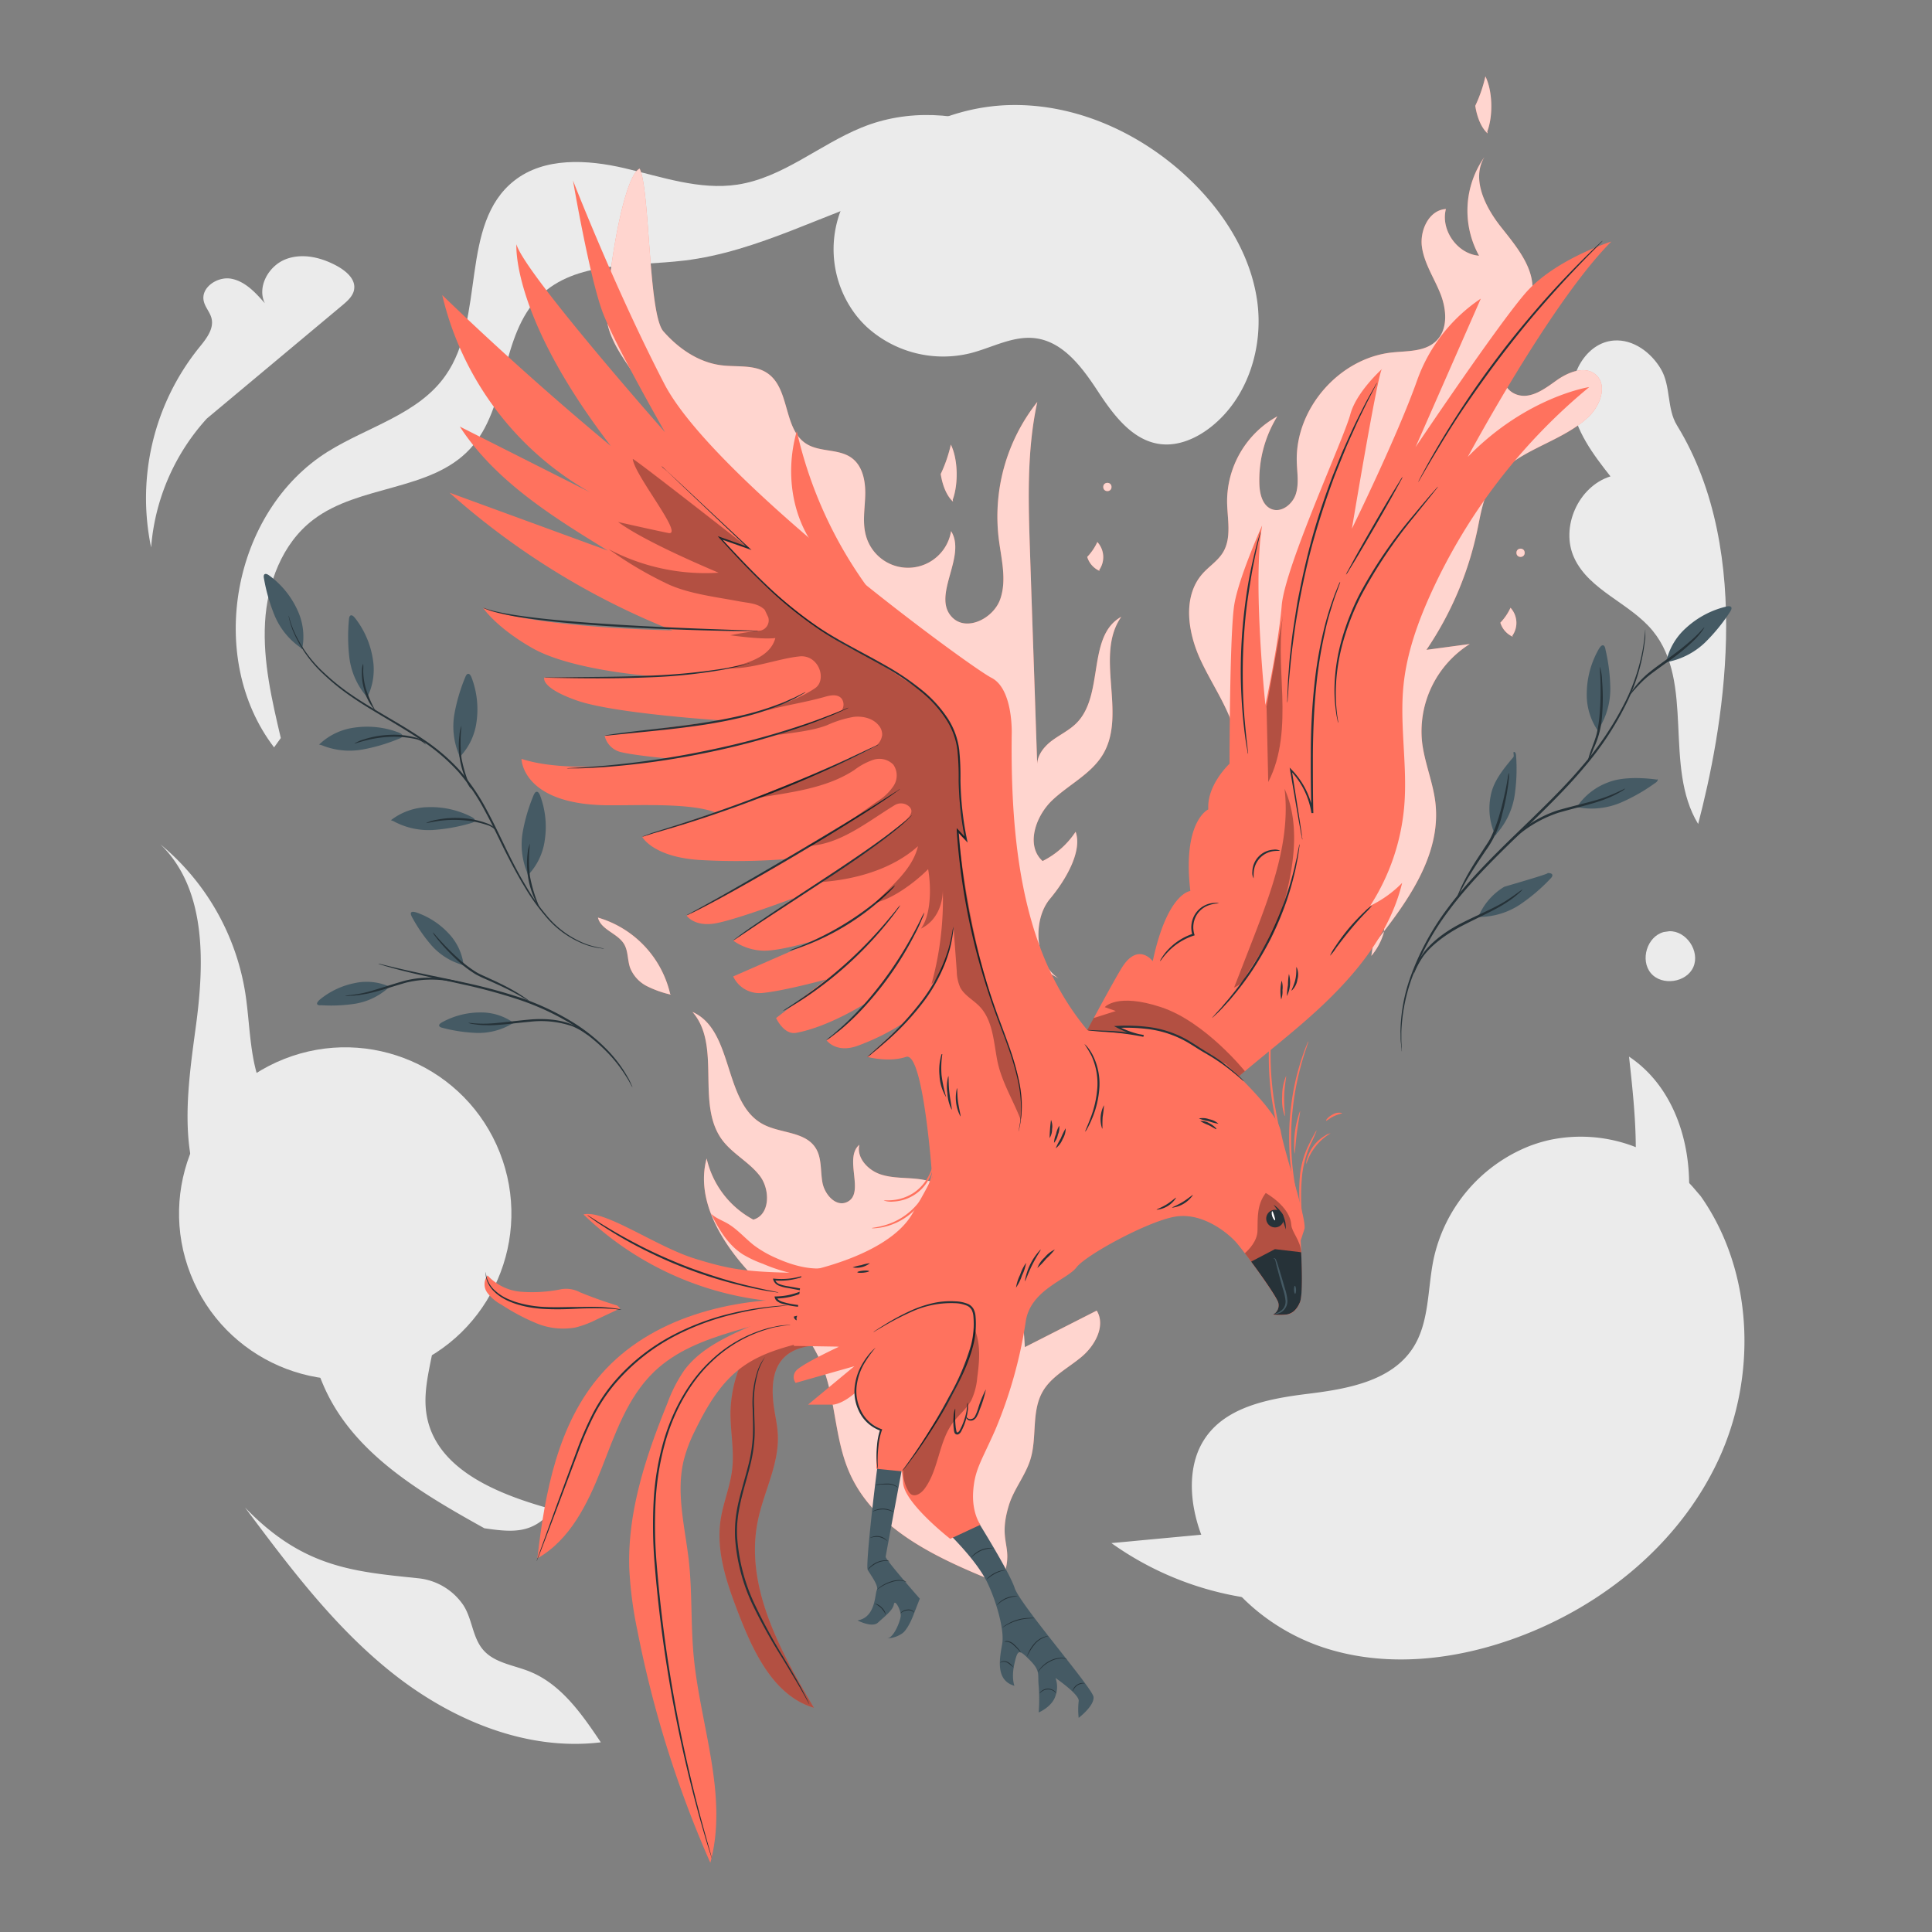<svg xmlns="http://www.w3.org/2000/svg" viewBox="0 0 500 500"><rect x="0" y="0" width="500" height="500" fill="#808080" stroke="none"/><g id="background-complete"><path d="M421.59,273.45c1.5,13.62,3,27.53.1,40.93s-10.93,26.45-23.58,31.73c-6.79,2.84-15.17,3.77-19.34,9.85-3.81,5.57-3.94,15-10.58,16.26-5.33,1-9.59-4.92-15-5.53s-9.94,4.33-11.91,9.41-2.47,10.73-5.15,15.47-8.88,8.31-13.56,5.52v-1l-34.94,3.26a80.94,80.94,0,0,0,100.5-5.14c11.31-9.93,19.63-22.76,27.8-35.41,8.63-13.36,17.45-27.17,20.36-42.81S434.83,282.26,421.59,273.45Z" style="fill:#ebebeb"></path><path d="M110.47,366.53c-1.53-8.17,2.32-16.37,2.47-24.68S105.82,323.72,98.18,327c5.59-3.34,6.18-11.73,2.92-17.36s-9.2-9.1-15-12.15-11.8-6.11-15.69-11.33c-6-8.1-5.38-19.13-6.92-29.11a62.68,62.68,0,0,0-22-38.56c12,11.57,11.43,30.64,9.2,47.12s-4.92,34.75,4.43,48.51c5.32,7.83,13.91,13,19.09,20.93,5,7.56,6.32,16.88,10.19,25,7.87,16.6,24.9,26.53,40.95,35.46,7.88,1.18,12.69,1.3,17.77-4.85C129.33,386.89,113.09,380.61,110.47,366.53Z" style="fill:#ebebeb"></path><path d="M223,33c-11,4.48-20.43,13-32.15,14.78-9.8,1.48-19.56-2-29.21-4.25s-20.75-2.9-28.54,3.22c-14.33,11.26-7.3,35.58-17.82,50.46-7,10-20.07,13.21-30.42,19.66-24.77,15.46-31.67,53.36-13.93,76.55L72.67,191c-2.31-9.82-4.64-19.81-4.08-29.89S73,140.65,81.05,134.52c11.93-9.13,30.41-7.33,40.6-18.36,10-10.76,7.57-29.29,18.06-39.55C149.06,67.45,164,69,177,67.44c19.3-2.29,36.68-12.49,55.34-18s41.77-4.82,54,10.33C276.81,36.16,246.58,23.35,223,33Z" style="fill:#ebebeb"></path><path d="M432,241c4.43-.15,8,5.18,6.25,9.24s-8.15,5-11,1.62-1-9.51,3.32-10.65" style="fill:#ebebeb"></path><path d="M137,432.56c-4.16-1.66-9.11-2.21-12-5.63-2.75-3.22-2.77-8-5.12-11.56a16.07,16.07,0,0,0-11.32-6.88c-16.87-1.77-30-2.62-45.15-18.35,11.55,15.48,23.29,31.15,38.46,43.1s34.44,20,53.62,17.67C150.57,443.57,145.19,435.83,137,432.56Z" style="fill:#ebebeb"></path><path d="M434,110.08c-2.65-4.3-1.57-10.12-4.11-14.49s-7.23-7.86-12.26-7.46c-7.24.57-11.73,9-10.84,16.16s5.51,13.31,10,19c-8.33,2.58-13.05,13.2-9.38,21.11,3.92,8.46,14.39,11.64,20.31,18.85,11,13.43,2.69,35.12,11.76,50C445.57,189.92,454.44,143.36,434,110.08Z" style="fill:#ebebeb"></path><path d="M49.49,111.7,88.55,79.05c1.42-1.19,3-2.58,3.13-4.43.23-2.41-2-4.34-4.05-5.55-4.12-2.37-9.19-3.69-13.64-2s-7.54,7.15-5.45,11.41c-2.4-2.74-5.07-5.65-8.65-6.34s-8,2.26-7.15,5.82c.36,1.58,1.61,2.84,2,4.41.69,2.78-1.41,5.38-3.22,7.6a62.14,62.14,0,0,0-12.41,51.7,56,56,0,0,1,17-36" style="fill:#ebebeb"></path></g><g id="background-simple"><path d="M440.13,309.55,439,308.24A38.81,38.81,0,0,0,401.14,295a38,38,0,0,0-5.3,1.59A40.73,40.73,0,0,0,371,325.92c-1.59,7.74-1.05,16.3-5.32,22.91-5.57,8.62-17,10.63-27.07,11.87s-21.52,3.29-27,11.92c-3.47,5.41-3.75,12.38-2.43,18.7,3.51,16.74,17.61,30,33.72,35.18s33.82,3.13,49.67-2.71c22.21-8.17,42-24.23,52.1-45.86S453.89,329.08,440.13,309.55Z" style="fill:#ebebeb"></path><path d="M218.7,51.86,218.2,53a28,28,0,0,0,3.47,28.74,26.8,26.8,0,0,0,2.71,2.93,29.37,29.37,0,0,0,26.92,6.7c5.52-1.44,10.88-4.51,16.52-3.85,7.34.86,12.27,7.59,16.3,13.73s9,12.87,16.32,13.7c4.6.52,9.21-1.52,12.87-4.39,9.71-7.6,13.8-20.94,12-33s-8.75-22.87-17.57-31.27c-12.36-11.76-29.07-19.47-46.27-19.1S227,36.74,218.7,51.86Z" style="fill:#ebebeb"></path><circle cx="89.35" cy="314.05" r="43" transform="translate(-109.07 54.74) rotate(-21.54)" style="fill:#ebebeb"></circle></g><g id="Plants"><path d="M425.81,162.89a1.64,1.64,0,0,1,0,.33c0,.26,0,.59,0,1s0,1-.11,1.6L425.4,168a49.36,49.36,0,0,1-4.14,13.33,79.12,79.12,0,0,1-11.34,17.32c-5,6-11.24,11.93-17.69,18.18s-12.47,12.36-17.11,18.6a67.94,67.94,0,0,0-9.84,18,45.77,45.77,0,0,0-2.61,13.6c0,.81,0,1.54,0,2.18s.06,1.17.08,1.6,0,.73.05,1a1.64,1.64,0,0,1,0,.33,1.29,1.29,0,0,1-.06-.33l-.11-1c0-.43-.11-1-.14-1.6s0-1.38-.05-2.2a44,44,0,0,1,2.43-13.74,67.44,67.44,0,0,1,9.79-18.23c4.65-6.3,10.68-12.45,17.14-18.71s12.67-12.15,17.68-18.09a80.69,80.69,0,0,0,11.39-17.13,51.28,51.28,0,0,0,4.3-13.18q.19-1.2.33-2.16c.09-.62.12-1.16.17-1.59l.1-1A1.29,1.29,0,0,1,425.81,162.89Z" style="fill:#263238"></path><path d="M401.68,226.28c-.21-.32-.79-.35-1.29-.32,1.55-.09-11,3.48-11.13,3.56a16.53,16.53,0,0,0-6.73,7.9l.73-.12a19.34,19.34,0,0,0,10.19-3.25,47,47,0,0,0,7.72-6.57C401.54,227.12,401.93,226.64,401.68,226.28Z" style="fill:#455a64"></path><path d="M391.85,194.6c-.39-.06.1,1-.21,1.36-2.51,3-5.18,6.21-5.85,10a16.53,16.53,0,0,0,1.23,10.3l.41-.62a19.43,19.43,0,0,0,4.54-9.68,46.85,46.85,0,0,0,.41-10.13C392.36,195.28,392.28,194.67,391.85,194.6Z" style="fill:#455a64"></path><path d="M394,230.23a5.55,5.55,0,0,1-1,1,23.3,23.3,0,0,1-3.14,2.36c-2.77,1.86-7,3.69-11.46,6s-8.06,5.16-10,7.82a21.6,21.6,0,0,0-2.49,4.66,5.34,5.34,0,0,1,.33-1.41,13.89,13.89,0,0,1,1.78-3.52c1.87-2.8,5.52-5.82,10-8.12s8.72-4,11.52-5.77S393.88,230.15,394,230.23Z" style="fill:#263238"></path><path d="M429,201.67c-.15-.35.18.14-.31.07-3.9-.53-9-.67-12.51.74A16.57,16.57,0,0,0,408,209l.74,0a19.47,19.47,0,0,0,10.62-1.24,47.12,47.12,0,0,0,8.83-5C428.65,202.47,429.13,202.08,429,201.67Z" style="fill:#455a64"></path><path d="M420.62,204.08a5.42,5.42,0,0,1-1.19.83,24.33,24.33,0,0,1-3.56,1.73c-3.1,1.3-7.63,2.29-12.47,3.67a31.81,31.81,0,0,0-11.09,6.34c-2.53,2.14-3.94,3.64-4,3.57a5,5,0,0,1,.91-1.13,38.4,38.4,0,0,1,2.8-2.79,30.08,30.08,0,0,1,11.2-6.61c4.9-1.4,9.4-2.31,12.49-3.48S420.56,204,420.62,204.08Z" style="fill:#263238"></path><path d="M448,157.08c-.27-.28-.84-.2-1.32-.08a23.39,23.39,0,0,0-10.32,5.5,16.5,16.5,0,0,0-5.2,9l.7-.25a19.43,19.43,0,0,0,9.44-5,47.24,47.24,0,0,0,6.41-7.86C448,157.93,448.28,157.39,448,157.08Z" style="fill:#455a64"></path><path d="M441.09,162.36s-.16.34-.54.89a20.35,20.35,0,0,1-1.83,2.16,51,51,0,0,1-7.19,5.91c-1.47,1.06-2.88,2.06-4.12,3a25.75,25.75,0,0,0-3.08,2.74c-1.64,1.69-2.5,2.89-2.59,2.83a3,3,0,0,1,.51-.91,23.19,23.19,0,0,1,4.79-5.13c1.24-1,2.64-2,4.11-3.06a68.16,68.16,0,0,0,7.25-5.72C440.12,163.47,441,162.29,441.09,162.36Z" style="fill:#263238"></path><path d="M390.49,200a5.19,5.19,0,0,1,0,1.4c-.07.9-.23,2.19-.5,3.78s-.66,3.46-1.22,5.52a25.33,25.33,0,0,1-4.36,9.56l-1.85,2.77c-1.16,1.77-2.17,3.38-3,4.77-1.59,2.77-2.38,4.59-2.48,4.55a5.25,5.25,0,0,1,.45-1.32c.34-.84.88-2,1.63-3.45s1.72-3.08,2.86-4.88l1.83-2.79c.62-1,1.33-1.94,1.88-3a36.07,36.07,0,0,0,2.42-6.38c.59-2,1-3.88,1.35-5.45s.55-2.84.7-3.72A5.83,5.83,0,0,1,390.49,200Z" style="fill:#263238"></path><path d="M414.81,167c-.38,0-.72.47-1,.9a23.37,23.37,0,0,0-3.15,11.26,16.48,16.48,0,0,0,2.9,10l.3-.68a19.4,19.4,0,0,0,2.89-10.29,46.8,46.8,0,0,0-1.25-10.07C415.43,167.61,415.25,167,414.81,167Z" style="fill:#455a64"></path><path d="M414.07,172.58a13.93,13.93,0,0,1,.55,3.63,54.78,54.78,0,0,1,0,8.87,23.21,23.21,0,0,1-2.18,8.6,20.57,20.57,0,0,1-1.53,3.33,20.94,20.94,0,0,1,1.1-3.5c.36-1.07.9-2.31,1.24-3.73a33.84,33.84,0,0,0,.72-4.76,77.49,77.49,0,0,0,.23-8.79C414.11,174,414,172.59,414.07,172.58Z" style="fill:#263238"></path><path d="M90.86,159.25c.37-.05.76.36,1.06.74a23,23,0,0,1,4.56,10.51A16.21,16.21,0,0,1,95,180.56l-.39-.62a19.12,19.12,0,0,1-4.18-9.6,46.65,46.65,0,0,1-.13-9.94C90.33,159.9,90.43,159.3,90.86,159.25Z" style="fill:#455a64"></path><path d="M68.56,148.57c.35-.15.83.15,1.22.44A22.84,22.84,0,0,1,77,157.94,16.18,16.18,0,0,1,78.19,168l-.53-.49a19,19,0,0,1-6.57-8.16,45.75,45.75,0,0,1-2.76-9.55C68.23,149.33,68.16,148.73,68.56,148.57Z" style="fill:#455a64"></path><path d="M104.15,190.36c-.07-.37-.57-.62-1-.8a23,23,0,0,0-11.39-1.26,16.24,16.24,0,0,0-9.17,4.39l.7.18A19,19,0,0,0,93.68,194a45.66,45.66,0,0,0,9.53-2.8C103.68,191.05,104.22,190.78,104.15,190.36Z" style="fill:#455a64"></path><path d="M139,204.92c.37.06.62.57.79,1A23,23,0,0,1,141,217.33a16.23,16.23,0,0,1-4.38,9.18l-.19-.71a19,19,0,0,1-1.16-10.41,45.48,45.48,0,0,1,2.8-9.53C138.28,205.38,138.55,204.84,139,204.92Z" style="fill:#455a64"></path><path d="M74.69,159.32a2.07,2.07,0,0,1,.11.3c.06.23.15.52.26.89a9.78,9.78,0,0,0,.47,1.43l.33.91.44,1a32.88,32.88,0,0,0,7.75,10.43,57.71,57.71,0,0,0,7.06,5.63c2.68,1.84,5.68,3.61,8.84,5.47s6.49,3.8,9.79,6.07a50,50,0,0,1,9.38,8.08,54.76,54.76,0,0,1,6.93,10.26c1.9,3.52,3.52,7,5.13,10.31s3.22,6.37,4.9,9.16a53.53,53.53,0,0,0,5.17,7.4,24.72,24.72,0,0,0,10.4,7.64,15.21,15.21,0,0,0,2,.61,12.63,12.63,0,0,0,1.46.34l.91.17a1.87,1.87,0,0,1,.31.08l-.31,0-.92-.13a10.1,10.1,0,0,1-1.49-.29,15.26,15.26,0,0,1-2-.57A24.59,24.59,0,0,1,141,236.89a52.32,52.32,0,0,1-5.26-7.42c-1.7-2.79-3.35-5.88-5-9.17s-3.25-6.78-5.15-10.27a54.77,54.77,0,0,0-6.87-10.17,49.76,49.76,0,0,0-9.28-8c-3.28-2.26-6.6-4.2-9.75-6.08s-6.15-3.66-8.83-5.53a56.41,56.41,0,0,1-7.07-5.71,32.51,32.51,0,0,1-7.68-10.61c-.15-.36-.3-.7-.43-1l-.31-.92a12.62,12.62,0,0,1-.43-1.45q-.12-.56-.21-.9A1.55,1.55,0,0,1,74.69,159.32Z" style="fill:#263238"></path><path d="M137.15,218.33a36.85,36.85,0,0,0,0,8.44,37.1,37.1,0,0,0,2.49,8.07,8.3,8.3,0,0,1-1.27-2.17,22.22,22.22,0,0,1-1.82-11.89A8.38,8.38,0,0,1,137.15,218.33Z" style="fill:#263238"></path><path d="M121.26,174.39c.37.06.63.57.8,1a23.07,23.07,0,0,1,1.27,11.39,16.11,16.11,0,0,1-4.39,9.17l-.18-.7a19,19,0,0,1-1.17-10.41,46.36,46.36,0,0,1,2.8-9.54C120.57,174.85,120.84,174.31,121.26,174.39Z" style="fill:#455a64"></path><path d="M119.44,187.8a36.16,36.16,0,0,0,0,8.44A36.25,36.25,0,0,0,122,204.3a8.3,8.3,0,0,1-1.27-2.17,22.15,22.15,0,0,1-1.74-5.81,21.85,21.85,0,0,1-.08-6.07A7.79,7.79,0,0,1,119.44,187.8Z" style="fill:#263238"></path><path d="M91.7,192.43a10.5,10.5,0,0,1,2.61-1.12,25,25,0,0,1,6.77-1.14,21.72,21.72,0,0,1,6.82.8,4.58,4.58,0,0,1,1.82,1.07c.35.36.46.63.43.64a5.25,5.25,0,0,0-2.36-1.36,25.88,25.88,0,0,0-6.7-.63,29.86,29.86,0,0,0-6.68,1C92.74,192.12,91.73,192.51,91.7,192.43Z" style="fill:#263238"></path><path d="M122.88,212.27c0-.37-.5-.68-.93-.9a23.05,23.05,0,0,0-11.19-2.48,16.14,16.14,0,0,0-9.59,3.38l.67.25a19,19,0,0,0,10.23,2.28,45.8,45.8,0,0,0,9.78-1.76C122.34,212.91,122.91,212.7,122.88,212.27Z" style="fill:#455a64"></path><path d="M110.28,213a9.68,9.68,0,0,1,2.72-.84,24.85,24.85,0,0,1,6.84-.41,22.27,22.27,0,0,1,6.7,1.53,4.64,4.64,0,0,1,1.7,1.26c.31.4.39.67.36.69a5.27,5.27,0,0,0-2.2-1.61,26,26,0,0,0-6.6-1.35,29.24,29.24,0,0,0-6.74.26C111.35,212.8,110.3,213.08,110.28,213Z" style="fill:#263238"></path><path d="M94,171.76a16.56,16.56,0,0,1,0,1.9,17.58,17.58,0,0,0,.66,4.46A31.94,31.94,0,0,0,97.2,184a12.66,12.66,0,0,1-3-5.76,14,14,0,0,1-.53-4.61A4.4,4.4,0,0,1,94,171.76Z" style="fill:#263238"></path><path d="M97.88,249.39a3.58,3.58,0,0,1,.76.15l2.14.52c1.87.46,4.57,1.08,7.92,1.8s7.37,1.51,11.8,2.49a137.16,137.16,0,0,1,14.27,3.88,67.16,67.16,0,0,1,13.39,6.28,46.07,46.07,0,0,1,9.39,7.61,34.15,34.15,0,0,1,4.84,6.55c.51.82.78,1.52,1,2a3.76,3.76,0,0,1,.3.71,4.23,4.23,0,0,1-.41-.66c-.26-.43-.56-1.11-1.1-1.91a36.61,36.61,0,0,0-4.94-6.38,47.09,47.09,0,0,0-9.37-7.44,67.69,67.69,0,0,0-13.31-6.19,140.21,140.21,0,0,0-14.19-3.91l-11.77-2.61c-3.35-.77-6-1.45-7.89-2-.93-.25-1.64-.48-2.12-.62A5.65,5.65,0,0,1,97.88,249.39Z" style="fill:#263238"></path><path d="M113.65,265.37c0-.34.43-.62.81-.83a20.5,20.5,0,0,1,9.9-2.52,14.43,14.43,0,0,1,8.64,2.74l-.6.25a16.91,16.91,0,0,1-9.05,2.31,40.52,40.52,0,0,1-8.76-1.3C114.15,265.92,113.64,265.75,113.65,265.37Z" style="fill:#455a64"></path><path d="M106.46,236.1c.25-.22.75-.1,1.16,0a20.53,20.53,0,0,1,8.57,5.56A14.45,14.45,0,0,1,120,249.9l-.59-.27a17,17,0,0,1-7.84-5.08,41,41,0,0,1-5-7.32C106.39,236.84,106.17,236.35,106.46,236.1Z" style="fill:#455a64"></path><path d="M121.21,264.72c0-.1,1.77.27,4.64.2s6.8-.66,11.21-1.06,8.52.16,11.19,1.38a11.65,11.65,0,0,1,3,1.78,4.13,4.13,0,0,1,.89.89,18.87,18.87,0,0,0-4-2.31,25,25,0,0,0-11-1.17c-4.36.39-8.33,1-11.24.89a21,21,0,0,1-3.43-.29A4,4,0,0,1,121.21,264.72Z" style="fill:#263238"></path><path d="M82.05,259.76c0-.33.31-.69.64-1a20.51,20.51,0,0,1,9.23-4.36,14.47,14.47,0,0,1,9,1l-.54.36a17,17,0,0,1-8.44,4,40.73,40.73,0,0,1-8.85.39C82.65,260.21,82.11,260.14,82.05,259.76Z" style="fill:#455a64"></path><path d="M89.35,257.69c0-.11,1.8-.08,4.62-.7s6.59-2,10.87-3.2a26.27,26.27,0,0,1,11.36-.29,33.17,33.17,0,0,1,3.37.77,4.89,4.89,0,0,1,1.2.41c0,.09-1.77-.37-4.63-.79a27.81,27.81,0,0,0-11.15.44c-4.23,1.22-8,2.58-10.94,3a20.39,20.39,0,0,1-3.44.37A4.64,4.64,0,0,1,89.35,257.69Z" style="fill:#263238"></path><path d="M112,241.29a5.89,5.89,0,0,1,.83.89c.52.59,1.28,1.43,2.24,2.44s2.15,2.18,3.52,3.41a32,32,0,0,0,4.75,3.61c.9.52,1.87.92,2.78,1.34l2.65,1.23c1.67.8,3.16,1.57,4.37,2.29a33.25,33.25,0,0,1,2.81,1.79,5.4,5.4,0,0,1,1,.78c-.06.07-1.49-.91-4-2.23-1.23-.66-2.72-1.39-4.4-2.16l-2.65-1.19a29.32,29.32,0,0,1-2.84-1.37,29.65,29.65,0,0,1-4.82-3.7c-1.36-1.27-2.52-2.48-3.46-3.53s-1.65-1.94-2.12-2.57A4.2,4.2,0,0,1,112,241.29Z" style="fill:#263238"></path></g><g id="Phoenix"><path d="M283.83,339.18l-18.6,9.46c-.52-9.27-1.81-18.72-6.06-27s-12-15.19-21.15-16.46c-3.39-.47-6.93-.17-10.18-1.27s-6.22-4.3-5.44-7.64c-4.16,3.5,1.69,12.74-3.31,14.87-2.84,1.22-5.68-2.05-6.24-5.09s-.12-6.41-1.8-9c-2.74-4.24-9.07-3.71-13.53-6.07-10.46-5.52-7.5-24.31-18.31-29.09,7.59,8.66.84,23.66,7.6,33,2.67,3.67,7,5.78,9.79,9.37s2.72,10.15-1.64,11.38a24,24,0,0,1-12.08-15.83c-2.76,10.12,3.15,20.57,10.11,28.42s15.43,14.8,19.52,24.46c3.8,9,3.38,19.3,7.24,28.23,6.48,15,23,22.43,38.15,28.55l.92.73c4.51-10.29-1-9.94,2.29-20.68,1.29-4.17,4.28-7.66,5.56-11.84,1.77-5.74.19-12.39,3.2-17.59,2.28-3.93,6.64-6.07,10.11-9S286.19,343.07,283.83,339.18Z" style="fill:#FF725E"></path><g style="opacity:0.7"><path d="M283.83,339.18l-18.6,9.46c-.52-9.27-1.81-18.72-6.06-27s-12-15.19-21.15-16.46c-3.39-.47-6.93-.17-10.18-1.27s-6.22-4.3-5.44-7.64c-4.16,3.5,1.69,12.74-3.31,14.87-2.84,1.22-5.68-2.05-6.24-5.09s-.12-6.41-1.8-9c-2.74-4.24-9.07-3.71-13.53-6.07-10.46-5.52-7.5-24.31-18.31-29.09,7.59,8.66.84,23.66,7.6,33,2.67,3.67,7,5.78,9.79,9.37s2.72,10.15-1.64,11.38a24,24,0,0,1-12.08-15.83c-2.76,10.12,3.15,20.57,10.11,28.42s15.43,14.8,19.52,24.46c3.8,9,3.38,19.3,7.24,28.23,6.48,15,23,22.43,38.15,28.55l.92.73c4.51-10.29-1-9.94,2.29-20.68,1.29-4.17,4.28-7.66,5.56-11.84,1.77-5.74.19-12.39,3.2-17.59,2.28-3.93,6.64-6.07,10.11-9S286.19,343.07,283.83,339.18Z" style="fill:#fff"></path></g><path d="M217.2,348.47c-16.38-2.14-17.75,7-17.11,14.06.27,2.93,1.07,5.8,1.21,8.75.37,7.63-3.62,14.73-5.16,22.22-3.48,16.92,5.68,33.61,14.5,48.47-10.14-3-15.4-13.87-19.25-23.71-3.11-8-6.15-16.44-4.9-24.91.67-4.45,2.5-8.68,3-13.15.56-4.89-.49-9.83-.44-14.75a34,34,0,0,1,18.09-29.26" style="fill:#FF725E"></path><g style="opacity:0.3"><path d="M217.2,348.47c-16.38-2.14-17.75,7-17.11,14.06.27,2.93,1.07,5.8,1.21,8.75.37,7.63-3.62,14.73-5.16,22.22-3.48,16.92,5.68,33.61,14.5,48.47-10.14-3-15.4-13.87-19.25-23.71-3.11-8-6.15-16.44-4.9-24.91.67-4.45,2.5-8.68,3-13.15.56-4.89-.49-9.83-.44-14.75a34,34,0,0,1,18.09-29.26"></path></g><path d="M159.78,337.89q-4.92-1.5-9.68-3.45a7.62,7.62,0,0,0-5.31-.7,37.8,37.8,0,0,1-9.89.57,13.22,13.22,0,0,1-8.72-4.23,3.72,3.72,0,0,0-.07,4.47,11,11,0,0,0,3.65,3.09,54.84,54.84,0,0,0,9.11,4.84A18.06,18.06,0,0,0,149,343.54a26.77,26.77,0,0,0,5.5-2.1l6-2.82Z" style="fill:#FF725E"></path><path d="M211.52,329.5c-17.52-.21-21.52-.61-31.69-3.77S156.54,313,151,314.29A81.45,81.45,0,0,0,212.07,337" style="fill:#FF725E"></path><path d="M208.55,336.21c-19.39-.39-40.12,4.8-52.92,19.38-11.29,12.86-14.61,30.72-16.56,47.71,8.42-4.74,13-14.08,16.54-23.07s6.72-18.57,13.7-25.25c11.27-10.78,28.88-10.92,42.76-18.05" style="fill:#FF725E"></path><path d="M213.53,333.79q-8.67,4.68-17.68,8.69c-6.92,3.08-14.34,6.12-18.82,12.23a38.2,38.2,0,0,0-4.3,8.42c-5.55,13.67-10.36,28.07-9.87,42.82a100.81,100.81,0,0,0,2.08,15.94,282.58,282.58,0,0,0,18.89,60.19c4.71-17.37-2.6-35.48-4.3-53.4-.78-8.26-.36-16.61-1.27-24.87-1-8.63-3.35-17.41-1.32-25.85a37.69,37.69,0,0,1,2.84-7.54c8.28-17.07,15-20.41,33.6-24.18" style="fill:#FF725E"></path><path d="M216.67,327.47c-5.15,1.83-10.9.33-15.88-1.92a28.88,28.88,0,0,1-5.51-3.15c-2.43-1.86-4.43-4.3-7.08-5.81-1.43-.82-3.06-1.37-4.21-2.54,2,4.06,4.42,8.12,8.22,10.56a29.05,29.05,0,0,0,5.2,2.45,44.18,44.18,0,0,0,9.23,2.84,14.61,14.61,0,0,0,9.39-1.4" style="fill:#FF725E"></path><path d="M213.42,341.17s-.16.12-.51.26a10.37,10.37,0,0,1-1.59.49,11,11,0,0,1-2.62.24,10.81,10.81,0,0,1-1.64-.18,3.54,3.54,0,0,1-.9-.27,1.27,1.27,0,0,1-.7-.81l0-.18.19-.05a11.21,11.21,0,0,0,2.94-1.14c.25-.14.49-.29.73-.45s.26-.17.34-.24a.25.25,0,0,0,.08-.19c0-.11-.3-.27-.56-.32a4.86,4.86,0,0,0-.89-.05,22.42,22.42,0,0,1-4-.43,20.22,20.22,0,0,1-2.07-.52,4.14,4.14,0,0,1-1-.5,1.75,1.75,0,0,1-.71-1l-.06-.31h.32a17.61,17.61,0,0,0,7.56-1.83l.07.48-4.63-.86a9.24,9.24,0,0,1-2.14-.56,2.47,2.47,0,0,1-1.51-1.55l-.07-.29.3,0a18.37,18.37,0,0,0,7.49-.77c1.74-.56,2.65-1.07,2.67-1a4.35,4.35,0,0,1-.64.39,17.5,17.5,0,0,1-1.95.85,17.84,17.84,0,0,1-7.61,1l.22-.27a2,2,0,0,0,1.27,1.25,9.7,9.7,0,0,0,2.06.51l4.63.82.75.13-.68.34a17.59,17.59,0,0,1-5.76,1.76,15.82,15.82,0,0,1-2,.13l.25-.31c.11.58.77.94,1.4,1.15a17.93,17.93,0,0,0,2,.51,22.48,22.48,0,0,0,3.91.46,5,5,0,0,1,1,.06c.32.11.71.19.89.68a.63.63,0,0,1-.22.62c-.15.13-.27.19-.39.28s-.51.32-.77.46a11.64,11.64,0,0,1-3.07,1.14l.15-.23c.11.5.76.72,1.28.82a10.54,10.54,0,0,0,1.59.21,11.22,11.22,0,0,0,2.57-.14C212.68,341.46,213.4,341.12,213.42,341.17Z" style="fill:#263238"></path><path d="M204.58,342.87a2,2,0,0,1-.4.06l-1.18.14c-.52.07-1.15.19-1.9.31s-1.61.34-2.56.64a35,35,0,0,0-14.33,8.37c-5.17,4.84-9.71,12.29-12.17,21.32a70.43,70.43,0,0,0-2.35,14.48,119.34,119.34,0,0,0,.19,15.78,367.63,367.63,0,0,0,8.55,54.79c1.61,6.92,3.11,12.48,4.18,16.3l1.24,4.41c.13.48.24.86.31,1.15a1.87,1.87,0,0,1,.09.39s-.05-.12-.14-.38l-.36-1.13c-.31-1-.79-2.47-1.34-4.38-1.12-3.81-2.68-9.35-4.34-16.27A353.88,353.88,0,0,1,169.36,404a120.34,120.34,0,0,1-.18-15.85,70,70,0,0,1,2.39-14.57c2.51-9.11,7.13-16.62,12.38-21.46a34.68,34.68,0,0,1,14.54-8.31c.95-.29,1.83-.42,2.58-.59s1.4-.21,1.92-.26l1.19-.09A1.71,1.71,0,0,1,204.58,342.87Z" style="fill:#263238"></path><path d="M204.09,337.81l-.26.05-.76.08-2.93.32a85.54,85.54,0,0,0-10.65,1.94,65.55,65.55,0,0,0-15,5.65A51.91,51.91,0,0,0,159.27,358a43.83,43.83,0,0,0-5.61,8.43,85.75,85.75,0,0,0-3.78,8.69l-5.67,15.06c-1.61,4.25-2.92,7.71-3.85,10.14-.45,1.17-.81,2.09-1.07,2.75-.12.29-.22.52-.29.71a1,1,0,0,1-.12.24,1.15,1.15,0,0,1,.07-.26l.24-.72c.24-.68.57-1.61,1-2.79l3.7-10.2c1.59-4.31,3.47-9.43,5.56-15.11a87.12,87.12,0,0,1,3.78-8.74,44.37,44.37,0,0,1,5.66-8.54,51.77,51.77,0,0,1,15.43-12.22,64.42,64.42,0,0,1,15.1-5.59,77.91,77.91,0,0,1,10.72-1.78c1.27-.12,2.27-.19,2.94-.22l.77,0Z" style="fill:#263238"></path><path d="M201.49,334.51a2,2,0,0,1-.54-.05l-1.56-.23c-1.35-.2-3.28-.56-5.66-1.09s-5.2-1.25-8.29-2.18-6.44-2.1-9.89-3.49-6.66-2.91-9.54-4.37-5.4-2.91-7.47-4.19-3.72-2.36-4.83-3.15l-1.28-.92c-.29-.21-.43-.33-.42-.35a3.14,3.14,0,0,1,.48.26l1.33.84c1.14.74,2.82,1.77,4.91,3s4.63,2.63,7.5,4.09,6.08,2.91,9.51,4.31,6.78,2.54,9.84,3.51,5.86,1.72,8.23,2.28,4.28,1,5.62,1.25l1.53.33A1.91,1.91,0,0,1,201.49,334.51Z" style="fill:#263238"></path><path d="M160.89,338.94a8.05,8.05,0,0,1-1.55-.13c-1-.09-2.42-.19-4.2-.22s-3.9,0-6.25.12-5,.19-7.69.06c-5.45-.23-10.48-1.78-13.13-4.35a7.25,7.25,0,0,1-2.23-3.61,4.18,4.18,0,0,1-.12-1.16,1.17,1.17,0,0,1,0-.4c.06,0,0,.56.28,1.51a7.27,7.27,0,0,0,2.28,3.39,11.94,11.94,0,0,0,2.36,1.63,11.49,11.49,0,0,0,1.46.65,12.59,12.59,0,0,0,1.6.59,29.54,29.54,0,0,0,7.48,1.23c2.7.13,5.29,0,7.65,0s4.49-.08,6.28,0a38.33,38.33,0,0,1,4.22.39A9.41,9.41,0,0,1,160.89,338.94Z" style="fill:#263238"></path><path d="M198,351.2a18,18,0,0,0-1.65,3.34,27,27,0,0,0-1.17,10c0,2.15.2,4.52.11,7.07a37.43,37.43,0,0,1-1.24,8c-1.35,5.53-3.65,11.53-3.28,18.12a48.12,48.12,0,0,0,4.69,17.76,143.69,143.69,0,0,0,7.23,13.3c2.2,3.71,4,6.73,5.09,8.87.56,1.07,1,1.9,1.27,2.48.12.26.22.48.31.65a.88.88,0,0,1,.08.23.93.93,0,0,1-.13-.2l-.36-.64-1.35-2.42c-1.19-2.1-3-5.1-5.23-8.79A137.76,137.76,0,0,1,195,415.77a48,48,0,0,1-4.77-17.93,33.35,33.35,0,0,1,.17-4.91,39.24,39.24,0,0,1,.85-4.69c.72-3,1.62-5.89,2.32-8.65a38.25,38.25,0,0,0,1.27-7.94c.11-2.53,0-4.89-.05-7a26.42,26.42,0,0,1,1.35-10.13,11.94,11.94,0,0,1,1.26-2.49,7.05,7.05,0,0,1,.42-.59A1.07,1.07,0,0,1,198,351.2Z" style="fill:#263238"></path><path d="M355.31,244.66c8.62-10.77,17.72-23.14,16.18-36.84-.61-5.42-2.89-10.55-3.48-16a26.71,26.71,0,0,1,12.37-25.15l-11.22,1.51a87.15,87.15,0,0,0,13.14-30.85c.86-4.06,1.47-8.3,3.59-11.87,5.3-8.91,17.7-10.47,25.24-17.6,3-2.86,5-8.17,1.85-10.89-2.81-2.45-7.18-.65-10.21,1.52s-6.54,4.8-10.09,3.68c-4.75-1.5-5.09-8.35-2.87-12.81s6.06-8.3,6.71-13.24c.87-6.54-4-12.23-8.1-17.42s-7.67-12.42-4.25-18.06a24.1,24.1,0,0,0-1.39,25.54c-5.61-.45-10-6.64-8.58-12.08-4.36.24-6.82,5.52-6.2,9.84s3.2,8.07,4.8,12.13,2,9.27-1.21,12.26c-2.89,2.73-7.37,2.47-11.32,2.89-13.72,1.46-25.15,14.63-24.66,28.42.09,2.76.59,5.6-.25,8.22s-3.7,4.91-6.27,3.9c-2.33-.92-3.06-3.84-3.16-6.35a31.39,31.39,0,0,1,4.64-17.66,25.22,25.22,0,0,0-13,22.13c.06,4.47,1.25,9.33-1.1,13.14-1.33,2.16-3.58,3.56-5.26,5.46-5.22,5.9-3.83,15.15-.52,22.29s8.26,13.74,9.51,21.52c1.49,9.29-2.53,19.17.66,28,2,5.61,6.79,10,12.28,12.34s11.61,2.9,17.56,2.47c1.86-.13,3.87-.32,5.43.69,1.84,1.19,2.41,3.73,1.91,5.87a16.3,16.3,0,0,1-3.14,5.72" style="fill:#FF725E"></path><g style="opacity:0.7"><path d="M355.31,244.66c8.62-10.77,17.72-23.14,16.18-36.84-.61-5.42-2.89-10.55-3.48-16a26.71,26.71,0,0,1,12.37-25.15l-11.22,1.51a87.15,87.15,0,0,0,13.14-30.85c.86-4.06,1.47-8.3,3.59-11.87,5.3-8.91,17.7-10.47,25.24-17.6,3-2.86,5-8.17,1.85-10.89-2.81-2.45-7.18-.65-10.21,1.52s-6.54,4.8-10.09,3.68c-4.75-1.5-5.09-8.35-2.87-12.81s6.06-8.3,6.71-13.24c.87-6.54-4-12.23-8.1-17.42s-7.67-12.42-4.25-18.06a24.1,24.1,0,0,0-1.39,25.54c-5.61-.45-10-6.64-8.58-12.08-4.36.24-6.82,5.52-6.2,9.84s3.2,8.07,4.8,12.13,2,9.27-1.21,12.26c-2.89,2.73-7.37,2.47-11.32,2.89-13.72,1.46-25.15,14.63-24.66,28.42.09,2.76.59,5.6-.25,8.22s-3.7,4.91-6.27,3.9c-2.33-.92-3.06-3.84-3.16-6.35a31.39,31.39,0,0,1,4.64-17.66,25.22,25.22,0,0,0-13,22.13c.06,4.47,1.25,9.33-1.1,13.14-1.33,2.16-3.58,3.56-5.26,5.46-5.22,5.9-3.83,15.15-.52,22.29s8.26,13.74,9.51,21.52c1.49,9.29-2.53,19.17.66,28,2,5.61,6.79,10,12.28,12.34s11.61,2.9,17.56,2.47c1.86-.13,3.87-.32,5.43.69,1.84,1.19,2.41,3.73,1.91,5.87a16.3,16.3,0,0,1-3.14,5.72" style="fill:#fff"></path></g><path d="M298.85,314.65c-2.13-8.18,2.65-16.55,8.18-22.94,9.35-10.8,21.22-19,31.91-28.5s20.59-20.83,23.93-34.71a29.39,29.39,0,0,1-8.27,5.92,56.34,56.34,0,0,0,8.85-26.22c.79-10.25-1.25-20.58-.23-30.8.84-8.35,3.7-16.37,7.18-24a149.6,149.6,0,0,1,40.9-53.23s-16.24,2.46-31.44,18.08c0,0,21.53-40.12,37.16-55.74,0,0-14.78,4.64-22.38,13.51s-28.3,39.7-28.3,39.7l16.89-38.43a42.64,42.64,0,0,0-16.47,21.11c-5.06,14.36-16.89,38.43-16.89,38.43s6.74-40.54,7.8-41.38-6.53,5.49-8.22,11.82-16.89,39.28-17.74,49.41-4.22,25.76-4.22,25.76-3.38-31.67-.85-46.45c0,0-5.91,13.09-7.17,20.27s-1.27,41.39-1.27,41.39-5.91,5.49-5.49,11.82c0,0-6.76,3-4.65,21.12,0,0-5.95.42-9.73,18.16,0,0-3.78-5.07-8,1.69s-30,55.74-30,55.74Z" style="fill:#FF725E"></path><path d="M330.37,258.2a2.05,2.05,0,0,1-.09.57c-.06.38-.2.92-.32,1.63a60.8,60.8,0,0,0-.86,6,78.73,78.73,0,0,0,.89,20,175.37,175.37,0,0,0,4.65,19.59c.7,2.43,1.28,4.42,1.7,5.87.18.65.33,1.18.44,1.61a2,2,0,0,1,.12.57,3.51,3.51,0,0,1-.22-.54c-.14-.42-.32-.94-.53-1.58-.46-1.37-1.1-3.35-1.86-5.82a152.1,152.1,0,0,1-4.81-19.61,74.13,74.13,0,0,1-.75-20.16,52.39,52.39,0,0,1,1-6c.15-.71.32-1.24.42-1.61A2.18,2.18,0,0,1,330.37,258.2Z" style="fill:#FF725E"></path><path d="M315.48,233.8a8.24,8.24,0,0,0-3.29.74,6,6,0,0,0-2.6,2.45,6.19,6.19,0,0,0-.63,4.28,4.26,4.26,0,0,0,.14.54l.07.25-.24.08a16.25,16.25,0,0,0-6.6,4.12c-1.4,1.44-2,2.53-2.11,2.48a2.64,2.64,0,0,1,.4-.79,12.57,12.57,0,0,1,1.45-1.94,15.47,15.47,0,0,1,6.7-4.37l-.17.33c-.05-.19-.11-.38-.15-.59a6.55,6.55,0,0,1,.73-4.62,6.23,6.23,0,0,1,5.37-3.1A2,2,0,0,1,315.48,233.8Z" style="fill:#263238"></path><path d="M331.27,220.15c0,.08-.67,0-1.69.12a5.89,5.89,0,0,0-5.1,5.34c-.11,1,0,1.68-.05,1.69a2.94,2.94,0,0,1-.32-1.71,5.81,5.81,0,0,1,5.43-5.69A3,3,0,0,1,331.27,220.15Z" style="fill:#263238"></path><path d="M336.29,218.47a1.71,1.71,0,0,1,0,.52c-.05.4-.12.89-.2,1.48s-.2,1.43-.39,2.34-.35,1.94-.64,3.06a75.85,75.85,0,0,1-2.28,7.84,83,83,0,0,1-3.9,9.2,86.35,86.35,0,0,1-5.06,8.63,76.68,76.68,0,0,1-4.93,6.5c-.73.91-1.46,1.66-2.08,2.35s-1.18,1.25-1.64,1.7l-1.08,1a1.83,1.83,0,0,1-.39.34s.1-.15.32-.41l1-1.11c.44-.47,1-1.05,1.57-1.76s1.3-1.47,2-2.38c1.47-1.79,3.11-4,4.82-6.54a90.84,90.84,0,0,0,5-8.59,92.85,92.85,0,0,0,3.92-9.13c1-2.88,1.82-5.52,2.37-7.76.31-1.12.51-2.15.72-3s.36-1.67.47-2.31.22-1.07.29-1.46A2.22,2.22,0,0,1,336.29,218.47Z" style="fill:#263238"></path><path d="M346.84,150.67a.7.7,0,0,1-.06.23l-.23.65c-.22.61-.53,1.45-.92,2.5s-.81,2.44-1.29,4-1,3.37-1.41,5.39a112.51,112.51,0,0,0-2.31,14.32c-.54,5.44-.81,11.45-.85,17.76,0,5.22,0,10.24.12,14.9l-.49,0a20.41,20.41,0,0,0-5.45-11l.35-.18,2.07,13.15c.23,1.53.41,2.75.54,3.63,0,.39.09.7.13.95a1.63,1.63,0,0,1,0,.33,1.29,1.29,0,0,1-.08-.32c-.05-.25-.11-.56-.19-.94-.16-.88-.37-2.09-.65-3.61-.54-3.18-1.31-7.66-2.25-13.12l-.11-.65.46.47a20.71,20.71,0,0,1,5.65,11.17l-.49,0c-.1-4.66-.19-9.69-.15-14.92,0-6.32.32-12.35.9-17.8a106.28,106.28,0,0,1,2.42-14.35c.46-2,1-3.82,1.49-5.4s1-2.9,1.38-4l1-2.47.27-.63A1.07,1.07,0,0,1,346.84,150.67Z" style="fill:#263238"></path><path d="M372.17,125.93a4.06,4.06,0,0,1-.41.57l-1.25,1.57-4.62,5.74a124.35,124.35,0,0,0-13.52,20.13,65,65,0,0,0-4.85,12.41,50.53,50.53,0,0,0-1.76,10.73,42.63,42.63,0,0,0,.23,7.33c.07.87.22,1.53.27,2a3.58,3.58,0,0,1,.07.7,3.34,3.34,0,0,1-.18-.68c-.08-.45-.26-1.11-.36-2a39.25,39.25,0,0,1-.4-7.38,49.66,49.66,0,0,1,1.66-10.84,64.58,64.58,0,0,1,4.85-12.52,116.7,116.7,0,0,1,13.7-20.12c2-2.41,3.61-4.32,4.75-5.64l1.33-1.51A3.31,3.31,0,0,1,372.17,125.93Z" style="fill:#263238"></path><path d="M363,123.4a4.7,4.7,0,0,1-.49,1c-.4.74-.9,1.66-1.5,2.75-1.28,2.32-3.08,5.5-5.11,9s-3.87,6.65-5.24,8.92L349,147.78a5.12,5.12,0,0,1-.66.95,4.32,4.32,0,0,1,.48-1c.41-.74.91-1.66,1.5-2.75,1.28-2.32,3.09-5.5,5.11-9s3.88-6.65,5.25-8.92l1.64-2.67A5.22,5.22,0,0,1,363,123.4Z" style="fill:#263238"></path><path d="M283.05,263.47l5.72-1.82-2.86-1s3.13-3.78,14.57,0,21.69,16.57,21.69,16.57l-1.56,1.33s-16.25-15.07-31.39-12.77l4.83,1.93-12.68-1.12Z" style="opacity:0.3"></path><path d="M344.2,247.36a11.11,11.11,0,0,1,1.23-2.19,52.73,52.73,0,0,1,3.6-4.87,54.25,54.25,0,0,1,4.16-4.41,10.78,10.78,0,0,1,1.94-1.59,15.52,15.52,0,0,1-1.68,1.86c-1.06,1.11-2.51,2.67-4,4.48s-2.78,3.5-3.7,4.74A12.64,12.64,0,0,1,344.2,247.36Z" style="fill:#263238"></path><path d="M331.57,258.66a11.76,11.76,0,0,1,.13-4.87,5.92,5.92,0,0,1,.2,2.45A5.77,5.77,0,0,1,331.57,258.66Z" style="fill:#263238"></path><path d="M333.06,257.79a17.16,17.16,0,0,1,.27-2.87,16.23,16.23,0,0,1,.25-2.87,8.21,8.21,0,0,1-.52,5.74Z" style="fill:#263238"></path><path d="M334.26,256.39c-.13-.09.63-1.29,1-3s.13-3.08.29-3.11a4.7,4.7,0,0,1,.22,3.21A4.76,4.76,0,0,1,334.26,256.39Z" style="fill:#263238"></path><path d="M356.39,99a4.9,4.9,0,0,1-.37.8c-.29.55-.67,1.31-1.16,2.25s-1.13,2.16-1.81,3.57-1.49,3-2.28,4.78-1.73,3.74-2.6,5.88-1.81,4.42-2.76,6.83c-1.81,4.87-3.64,10.28-5.28,16s-2.85,11.35-3.82,16.45c-.45,2.56-.9,5-1.21,7.27s-.61,4.42-.83,6.37-.38,3.72-.53,5.27-.25,2.9-.31,4-.14,1.91-.18,2.53a5.57,5.57,0,0,1-.1.88,5.52,5.52,0,0,1,0-.89c0-.62.05-1.46.09-2.53s.09-2.44.22-4,.22-3.34.45-5.29.43-4.1.78-6.39.72-4.73,1.15-7.3c1-5.12,2.19-10.71,3.8-16.5s3.49-11.2,5.34-16.07c1-2.41,1.85-4.72,2.8-6.83s1.82-4.09,2.66-5.86,1.66-3.36,2.36-4.76,1.35-2.58,1.89-3.53l1.25-2.21A7,7,0,0,1,356.39,99Z" style="fill:#263238"></path><path d="M414.78,62.3a4.45,4.45,0,0,1-.53.59c-.41.41-.94,1-1.61,1.65-1.42,1.4-3.43,3.48-5.88,6.07s-5.3,5.75-8.39,9.31-6.35,7.6-9.66,11.92-6.31,8.56-9,12.46-4.93,7.49-6.78,10.54-3.33,5.53-4.32,7.26c-.49.83-.87,1.49-1.16,2a3.76,3.76,0,0,1-.44.67s.11-.25.35-.72.62-1.19,1.07-2c.94-1.77,2.36-4.29,4.18-7.36s4.08-6.68,6.7-10.62,5.64-8.16,8.95-12.51,6.62-8.33,9.71-11.91,6-6.69,8.48-9.25,4.55-4.6,6-6l1.68-1.57A3.77,3.77,0,0,1,414.78,62.3Z" style="fill:#263238"></path><path d="M323,195.13a2.65,2.65,0,0,1-.13-.58c-.08-.43-.17-1-.29-1.66-.25-1.45-.53-3.56-.8-6.18s-.49-5.74-.61-9.21-.07-7.3.15-11.31.64-7.81,1.11-11.26,1.06-6.52,1.63-9.09,1.08-4.63,1.48-6.05c.2-.66.35-1.19.48-1.62a3.69,3.69,0,0,1,.19-.56,2.14,2.14,0,0,1-.09.59c-.1.43-.23,1-.38,1.64-.35,1.43-.8,3.5-1.32,6.07s-1,5.65-1.51,9.09-.84,7.22-1.07,11.22-.25,7.8-.19,11.27.26,6.58.5,9.19.44,4.72.63,6.18l.19,1.68A2.2,2.2,0,0,1,323,195.13Z" style="fill:#263238"></path><g style="opacity:0.3"><path d="M327.78,182.56q.23,9.91.44,19.83c3.52-6.78,3.88-14.75,3.63-22.39s-1-15.39.57-22.87l-4.74,26.26"></path></g><g style="opacity:0.3"><path d="M332.44,204.13c1.58,13.19-3.28,26.2-8.06,38.59q-2.49,6.43-5,12.86h0a5.3,5.3,0,0,0,2.6-2.21c4.31-7.29,8.58-11.84,11.06-22.57C335.12,222,336.16,212.42,332.44,204.13Z"></path></g><path d="M385,34.53c-1.53-1.32-2.73-4-3.2-7.15a36.53,36.53,0,0,0,2.62-7.61c1.84,3.72,2.05,10.11.48,14.27" style="fill:#FF725E"></path><g style="opacity:0.7"><path d="M385,34.53c-1.53-1.32-2.73-4-3.2-7.15a36.53,36.53,0,0,0,2.62-7.61c1.84,3.72,2.05,10.11.48,14.27" style="fill:#fff"></path></g><path d="M283,439.15c-.28-2.3-19-23.86-20.41-28.18s-10.07-18.11-10.07-18.11L245,396.31c3.16,3.16,8.34,8.63,10.64,13.51s4.31,12.08,3.74,15.53-2,9.49,3.16,10.93c0,0-.86-2,0-5.75s1.15-3.74,4-.87,1.95,3.74,2.27,6.62a44.84,44.84,0,0,1,0,6.9s3.49-1.44,4.35-4.31a6.68,6.68,0,0,0,0-4.61s6.32,4.32,6,6a19.32,19.32,0,0,0,0,4.32S283.28,441.45,283,439.15Z" style="fill:#455a64"></path><path d="M257,400.67a9.56,9.56,0,0,0-3.11.66,9.94,9.94,0,0,0-2.6,1.82,2.73,2.73,0,0,1,.6-.73,6.51,6.51,0,0,1,4.16-1.81A2.75,2.75,0,0,1,257,400.67Z" style="fill:#263238"></path><path d="M260.21,406.51c0-.18-1.23,0-2.61.72a13.78,13.78,0,0,0-2.29,1.57,2.32,2.32,0,0,1,.54-.62,7.2,7.2,0,0,1,1.66-1.14,6.77,6.77,0,0,1,1.9-.63,1.49,1.49,0,0,1,.61,0C260.18,406.42,260.22,406.51,260.21,406.51Z" style="fill:#263238"></path><path d="M263.41,413.12a9.53,9.53,0,0,0-2.92.63,7.26,7.26,0,0,0-1.82,1.1l-.49.42a.16.16,0,0,1-.11.05c-.05,0-.08-.07-.05-.09s.09,0,.06,0-.07.09.05,0a4.37,4.37,0,0,1,.45-.48,6.09,6.09,0,0,1,1.82-1.18,6.34,6.34,0,0,1,2.12-.5A2.65,2.65,0,0,1,263.41,413.12Z" style="fill:#263238"></path><path d="M267.66,418.81s-.49,0-1.27.06a13.59,13.59,0,0,0-3,.5,13.76,13.76,0,0,0-2.81,1.17c-.68.38-1.08.66-1.1.63s.08-.09.25-.22a7.24,7.24,0,0,1,.78-.53,11.42,11.42,0,0,1,5.88-1.7,7.61,7.61,0,0,1,.93,0A1.38,1.38,0,0,1,267.66,418.81Z" style="fill:#263238"></path><path d="M262.28,431.55a12.68,12.68,0,0,0-1.57-1.24,2,2,0,0,0-1.34-.2c-.34.08-.52.23-.55.2a.86.86,0,0,1,.51-.34,2,2,0,0,1,1.47.15,3.57,3.57,0,0,1,1.13.93C262.17,431.34,262.3,431.53,262.28,431.55Z" style="fill:#263238"></path><path d="M264.19,427.68c-.05,0-.77-.94-1.89-1.92a3,3,0,0,0-1.61-.86,3.55,3.55,0,0,0-.77,0,1.1,1.1,0,0,1,.78-.19,2.89,2.89,0,0,1,1.74.85,10.11,10.11,0,0,1,1.32,1.41A2.61,2.61,0,0,1,264.19,427.68Z" style="fill:#263238"></path><path d="M280.74,435.66a3.6,3.6,0,0,0-1.9.51,3.68,3.68,0,0,0-1.23,1.53,1.11,1.11,0,0,1,.15-.59,2.73,2.73,0,0,1,1-1.12,2.66,2.66,0,0,1,1.4-.44A1.16,1.16,0,0,1,280.74,435.66Z" style="fill:#263238"></path><path d="M271.33,423.44s-.45.07-1.13.34a6.48,6.48,0,0,0-2.29,1.61,17.78,17.78,0,0,0-2.16,3.39,5.38,5.38,0,0,1,.43-1.11,9.48,9.48,0,0,1,1.58-2.42,6,6,0,0,1,2.39-1.61,4,4,0,0,1,.86-.2A.87.87,0,0,1,271.33,423.44Z" style="fill:#263238"></path><path d="M276.17,429.51a3.49,3.49,0,0,0-1.23-.31,6.44,6.44,0,0,0-3,.72,8.36,8.36,0,0,0-2.49,1.82c-.55.58-.82,1-.85,1a1.5,1.5,0,0,1,.16-.32,6.38,6.38,0,0,1,.58-.77,7.52,7.52,0,0,1,2.51-1.91,6.1,6.1,0,0,1,3.09-.68,2.71,2.71,0,0,1,.93.25C276.09,429.41,276.18,429.5,276.17,429.51Z" style="fill:#263238"></path><path d="M273.37,438.26a2.71,2.71,0,0,0-3.78-.47c-.36.27-.53.5-.56.48a1.43,1.43,0,0,1,.47-.6,2.64,2.64,0,0,1,1.71-.65,2.68,2.68,0,0,1,1.72.63C273.31,438,273.41,438.25,273.37,438.26Z" style="fill:#263238"></path><path d="M303.52,275.37a6.43,6.43,0,0,1-2.11-.81c-1.12-.52-2-.94-2-1.08a4.23,4.23,0,0,1,2.2.61C302.77,274.62,303.59,275.25,303.52,275.37Z" style="fill:#263238"></path><path d="M304.45,274.26c-.07.13-.95-.29-2-.79s-2-.89-1.93-1a4,4,0,0,1,2.15.56C303.75,273.51,304.53,274.15,304.45,274.26Z" style="fill:#263238"></path><path d="M307,274.76c-.12.09-.82-.65-1.85-1.31s-2-1-1.95-1.16a3.25,3.25,0,0,1,2.23.72C306.57,273.73,307.13,274.68,307,274.76Z" style="fill:#263238"></path><path d="M229.21,402.89c.09-.71,4.6-24.76,4.6-24.76l-6.42-.48c-.31.79-3.49,27.45-2.83,28.63s2.9,4.1,2.37,5.19-.29,7.13-5,7.89c0,0,3.77,2,5.3.56s3.86-3.14,4.1-4.71,1.95,1.68,1.77,3.09-1.8,5.61-3.51,5.7a7.08,7.08,0,0,0,4.07-1.4c1.66-1.4,3-5.33,3-5.33l1.38-3.54S229.12,403.6,229.21,402.89Z" style="fill:#455a64"></path><path d="M232.41,385.1s-.25-.25-.74-.51a4.44,4.44,0,0,0-2.07-.42c-.85,0-1.63,0-2.18.09s-.88.14-.89.11a2.5,2.5,0,0,1,.87-.26,17.65,17.65,0,0,1,2.2-.15,4,4,0,0,1,2.15.51A1.56,1.56,0,0,1,232.41,385.1Z" style="fill:#263238"></path><path d="M231.29,391.33a7.35,7.35,0,0,0-2.73-.7,7.12,7.12,0,0,0-2.75.6,2.23,2.23,0,0,1,.74-.43,4.92,4.92,0,0,1,2-.37,4.85,4.85,0,0,1,2,.45A2,2,0,0,1,231.29,391.33Z" style="fill:#263238"></path><path d="M229.74,398.92a5,5,0,0,0-2.22-1.13,5,5,0,0,0-2.48.3,3.5,3.5,0,0,1,4.7.83Z" style="fill:#263238"></path><path d="M230.21,404.11a2.73,2.73,0,0,0-.91-.15,6,6,0,0,0-2.19.49,8.11,8.11,0,0,0-2.56,1.88,2.68,2.68,0,0,1,.57-.77,5.82,5.82,0,0,1,1.91-1.3,5.48,5.48,0,0,1,2.27-.45A1.27,1.27,0,0,1,230.21,404.11Z" style="fill:#263238"></path><path d="M234.62,409.51a3.41,3.41,0,0,0-1.13-.39,6.76,6.76,0,0,0-2.86.37,10.55,10.55,0,0,0-2.64,1.23c-.63.4-1,.7-1,.67s.07-.09.23-.24a7,7,0,0,1,.7-.56,9.27,9.27,0,0,1,2.66-1.3,6.36,6.36,0,0,1,2.94-.32,2.32,2.32,0,0,1,.85.32A1,1,0,0,1,234.62,409.51Z" style="fill:#263238"></path><path d="M229.27,417.93a8.55,8.55,0,0,0-1.19-1.73,8.71,8.71,0,0,0-1.71-1.22,3.44,3.44,0,0,1,1.86,1.07A3.48,3.48,0,0,1,229.27,417.93Z" style="fill:#263238"></path><path d="M236.6,417.39s-.14-.19-.44-.38a2,2,0,0,0-1.3-.25,3.37,3.37,0,0,0-1.3.41c-.3.18-.43.36-.46.34s.07-.24.38-.47a2.79,2.79,0,0,1,1.36-.48,1.91,1.91,0,0,1,1.41.33C236.55,417.14,236.62,417.38,236.6,417.39Z" style="fill:#263238"></path><path d="M317.25,275.37s13.26,12,14.2,17.36,6.64,22.43,6.16,25.27l-1,3.06s.75,13.7-.19,16-2.25,3-3.56,3.19a18.37,18.37,0,0,1-3.38,0,2.7,2.7,0,0,0,1.31-3.19c-.75-2.07-9-13.52-11.08-15.77s-8.63-7.7-15.77-6.39S281,324.81,278.59,328s-12,5.82-13.14,14.09a117.74,117.74,0,0,1-7.89,28c-3.57,8.07-5.32,10.26-5.7,15.89s1.87,8.63,1.87,8.63l-7.81,3.64s-11.83-9.2-12.2-14.46-3-20.27-3.38-27.78l-.75-5.07s-7.7,11.64-13.9,12.58h-6.57l12-9.95-15.21,4.32a2.49,2.49,0,0,1,0-3c1.13-1.69,11.27-6.38,11.27-6.38l-11.77-.19,2.08-19S229.4,325.38,236,314.3A226,226,0,0,0,247.42,292l36.24-22.72S311.41,272.12,317.25,275.37Z" style="fill:#FF725E"></path><path d="M336.74,324.08c-.14-3-2.44-5.23-2.56-7.09-.29-4.77-6.61-8.25-6.61-8.25-2.25,3-2.08,6.13-2.13,9.66,0,2.81-2.34,5.11-3.27,5.93l.89,1.18.73,1Z" style="opacity:0.3"></path><path d="M336.74,324.08l-6.79-.8-6.16,3.23c3.16,4.25,6.48,9.09,7,10.51a2.7,2.7,0,0,1-1.31,3.19,18.37,18.37,0,0,0,3.38,0c1.31-.19,2.62-.94,3.56-3.19C337.21,335.1,336.88,327.07,336.74,324.08Z" style="fill:#263238"></path><path d="M331.68,316.89a2.28,2.28,0,1,1-.2-3.23A2.28,2.28,0,0,1,331.68,316.89Z" style="fill:#263238"></path><path d="M340.77,292.51a29.86,29.86,0,0,1-1.43,3.29A26.71,26.71,0,0,0,337,304a56.32,56.32,0,0,0-.18,8.62c.1,2.21.24,3.57.16,3.58a3.12,3.12,0,0,1-.21-.94c-.1-.62-.22-1.51-.32-2.62a45.12,45.12,0,0,1,0-8.7,23.71,23.71,0,0,1,2.57-8.3c.49-1,.93-1.79,1.23-2.33A3.34,3.34,0,0,1,340.77,292.51Z" style="fill:#FF725E"></path><path d="M338.62,269.49a2.51,2.51,0,0,1-.12.45c-.11.35-.25.77-.42,1.28s-.42,1.22-.65,2-.53,1.68-.78,2.69a71.48,71.48,0,0,0-1.55,7.12,74.73,74.73,0,0,0-.91,8.88,78,78,0,0,0,.21,8.92,72.33,72.33,0,0,0,1,7.23c.16,1,.4,1.93.57,2.74s.34,1.5.49,2.06l.32,1.31a2,2,0,0,1,.08.46s-.08-.14-.18-.43-.25-.78-.42-1.28-.38-1.24-.58-2.05-.45-1.71-.64-2.74a64.64,64.64,0,0,1-1.12-7.25,74.49,74.49,0,0,1-.25-9,71.49,71.49,0,0,1,.95-8.94,63.41,63.41,0,0,1,1.68-7.14c.27-1,.59-1.9.86-2.69s.51-1.45.73-2l.51-1.24C338.53,269.63,338.6,269.48,338.62,269.49Z" style="fill:#FF725E"></path><path d="M228,347.51c2.47-1,12.88-3.92,15.48-4.46a6,6,0,0,1,4.08.18c1.52.83,2.09,2.74,2.21,4.47.4,6-12.41,28.53-16.4,33.07l-6.57-.66s-.09-6.51,1.17-10c.22-.59-6.93-2.36-6.4-9.94A19.69,19.69,0,0,1,228,347.51Z" style="fill:#FF725E"></path><path d="M330,315.81c-.12.08-.53-.37-.75-1.06s-.15-1.29,0-1.29.3.51.5,1.13S330.07,315.73,330,315.81Z" style="fill:#fff"></path><path d="M329.59,325.72s0-.09.16-.09a.56.56,0,0,1,.44.31,15.48,15.48,0,0,1,.61,1.73c.46,1.45,1.07,3.47,1.7,5.7a12.57,12.57,0,0,1,.68,3.26,3.31,3.31,0,0,1-1.07,2.55,3.14,3.14,0,0,1-1.66.83c-.44.06-.68,0-.68,0a4.27,4.27,0,0,0,2.09-1.07,3,3,0,0,0,.84-2.28,14,14,0,0,0-.7-3.13c-.63-2.23-1.18-4.26-1.56-5.74-.19-.73-.31-1.37-.43-1.73a.48.48,0,0,0-.27-.31C329.66,325.7,329.6,325.74,329.59,325.72Z" style="fill:#455a64"></path><path d="M335.18,334.83c-.14,0-.27-.45-.29-1s.08-1.06.22-1.06.28.47.3,1S335.33,334.81,335.18,334.83Z" style="fill:#455a64"></path><path d="M226,344.77a4.34,4.34,0,0,1,.62-.45c.41-.28,1-.67,1.84-1.18a59.66,59.66,0,0,1,7.06-3.86,30.45,30.45,0,0,1,5.26-1.87,20.61,20.61,0,0,1,6.38-.63,9.32,9.32,0,0,1,3.45.72,3.12,3.12,0,0,1,1.37,1.32,5,5,0,0,1,.49,1.83,22.34,22.34,0,0,1-.62,7.59c-1.31,5.07-3.67,9.48-5.77,13.44s-4.28,7.39-6.15,10.23-3.49,5.06-4.64,6.57c-.58.76-1,1.33-1.36,1.72a4.64,4.64,0,0,1-.5.57,3.73,3.73,0,0,1,.42-.64l1.28-1.77c1.1-1.54,2.67-3.79,4.49-6.65s3.92-6.31,6-10.26a62.14,62.14,0,0,0,5.68-13.34,21.81,21.81,0,0,0,.62-7.4,4.72,4.72,0,0,0-.42-1.66,2.63,2.63,0,0,0-1.16-1.1,8.57,8.57,0,0,0-3.25-.69,24.75,24.75,0,0,0-11.46,2.35,70.83,70.83,0,0,0-7.11,3.7l-1.89,1.1A3.76,3.76,0,0,1,226,344.77Z" style="fill:#263238"></path><path d="M250.42,363a6.27,6.27,0,0,1,0,2.29,14.83,14.83,0,0,1-1.73,5.27,1.62,1.62,0,0,1-.68.64.74.74,0,0,1-.57,0,.8.8,0,0,1-.41-.4,3.53,3.53,0,0,1-.17-.79l-.08-.72a15.13,15.13,0,0,1,0-2.49,6.47,6.47,0,0,1,.41-2.26c.08,0,0,.88,0,2.27a20.24,20.24,0,0,0,.14,2.43c0,.23.07.46.1.69a4.08,4.08,0,0,0,.15.66c.08.13.14.17.3.1a1.21,1.21,0,0,0,.45-.45,17.36,17.36,0,0,0,1.81-5.05C250.3,363.89,250.34,363,250.42,363Z" style="fill:#263238"></path><path d="M255.15,359.56a28.57,28.57,0,0,1-1.59,5.2,10.13,10.13,0,0,1-.86,2,2.18,2.18,0,0,1-.72.7,1.44,1.44,0,0,1-.9.19,1.25,1.25,0,0,1-1-.69c-.11-.3,0-.47,0-.46s0,.16.18.37a1.09,1.09,0,0,0,.89.41,1.37,1.37,0,0,0,1.19-.78,11.65,11.65,0,0,0,.77-1.91A27.79,27.79,0,0,1,255.15,359.56Z" style="fill:#263238"></path><path d="M265.55,326.83a11.67,11.67,0,0,1-1.07,3.3,12.06,12.06,0,0,1-1.54,3.11,11.36,11.36,0,0,1,1.06-3.31A11.93,11.93,0,0,1,265.55,326.83Z" style="fill:#263238"></path><path d="M269.31,323.39c.12.1-1.08,1.77-2.19,4s-1.74,4.23-1.89,4.18a15.55,15.55,0,0,1,4.08-8.21Z" style="fill:#263238"></path><path d="M273,323.37a19.91,19.91,0,0,1-2.26,2.4,20.9,20.9,0,0,1-2.27,2.39,7.13,7.13,0,0,1,1.89-2.74A7.42,7.42,0,0,1,273,323.37Z" style="fill:#263238"></path><path d="M220.66,328a10.34,10.34,0,0,1,2.23-.57,9.55,9.55,0,0,1,2.24-.51,5.6,5.6,0,0,1-4.47,1.08Z" style="fill:#263238"></path><path d="M221.88,329.25c0-.14.66-.32,1.5-.4s1.54,0,1.55.12-.66.32-1.5.4S221.9,329.4,221.88,329.25Z" style="fill:#263238"></path><path d="M227.2,380.15a2.42,2.42,0,0,1-.17-.73,16.73,16.73,0,0,1-.18-2.09,27.37,27.37,0,0,1,.12-3.24,16.88,16.88,0,0,1,.82-4.11l.15.31a9.78,9.78,0,0,1-5.66-5.12,11.59,11.59,0,0,1-1-6.91,14.85,14.85,0,0,1,1.95-5.38,17.83,17.83,0,0,1,2.29-3.09,9.54,9.54,0,0,1,.74-.73c.17-.16.27-.24.29-.23a31.15,31.15,0,0,0-3,4.23,15.4,15.4,0,0,0-1.8,5.27,11.31,11.31,0,0,0,1,6.61,9.39,9.39,0,0,0,5.33,4.9l.24.08-.09.23a16.93,16.93,0,0,0-.87,4,29,29,0,0,0-.22,3.2C227.09,379.11,227.26,380.14,227.2,380.15Z" style="fill:#263238"></path><g style="opacity:0.3"><path d="M233.78,380.27a9.68,9.68,0,0,0,1.21,5.45,2.55,2.55,0,0,0,.79,1c1.15.75,2.64-.29,3.47-1.4,3.73-5,3.63-12.11,7.36-17.13,1.51-2,3.61-3.64,4.8-5.88a17.25,17.25,0,0,0,1.5-5.78c.57-4.31,1-8.89-.83-12.85a33,33,0,0,1-2.21,9.69,59.14,59.14,0,0,1-6.86,13.2c-3.21,4.63-5.72,9.42-9.23,13.74"></path></g><path d="M321.91,279.81a2.71,2.71,0,0,1-.48-.36l-1.3-1.1c-1.14-.94-2.78-2.32-5-3.8-1.09-.75-2.32-1.47-3.68-2.26s-2.72-1.72-4.23-2.6a27.06,27.06,0,0,0-10.65-3.43,44.93,44.93,0,0,0-7.37-.23l.1-.48a22.54,22.54,0,0,0,6.65,2.33l-.09.44a69.08,69.08,0,0,0-10.51-1.3c-1.28-.1-2.29-.19-3-.27a5.25,5.25,0,0,1-1-.16,7.72,7.72,0,0,1,1.06,0l3,.14a62.5,62.5,0,0,1,10.6,1.13l-.09.44a22.58,22.58,0,0,1-6.8-2.32l-.82-.43.92-.05a44.91,44.91,0,0,1,7.46.22,27.1,27.1,0,0,1,10.84,3.54c1.51.9,2.88,1.84,4.21,2.65s2.58,1.55,3.66,2.32a50.87,50.87,0,0,1,4.88,3.95c.55.5,1,.9,1.24,1.17A3.26,3.26,0,0,1,321.91,279.81Z" style="fill:#263238"></path><path d="M344.36,293.3a14.06,14.06,0,0,0-6.29,8,3.37,3.37,0,0,1,.24-1.55,10.22,10.22,0,0,1,1.75-3.35,10.35,10.35,0,0,1,2.85-2.49A3.47,3.47,0,0,1,344.36,293.3Z" style="fill:#FF725E"></path><path d="M336.44,287.59c.14,0-.4,2.45-.79,5.46s-.49,5.49-.64,5.49a25.72,25.72,0,0,1,1.43-11Z" style="fill:#FF725E"></path><path d="M332.83,278.49c.15,0-.4,2.32-.48,5.18s.3,5.16.14,5.19a12.84,12.84,0,0,1-.66-5.21A13,13,0,0,1,332.83,278.49Z" style="fill:#FF725E"></path><path d="M225.6,317.84c0-.1,1.35-.15,3.42-.76a17.2,17.2,0,0,0,11.57-11.22c.67-2.05.76-3.4.86-3.39a3.16,3.16,0,0,1,0,.95,14.84,14.84,0,0,1-.5,2.55,16.49,16.49,0,0,1-11.82,11.47,14.25,14.25,0,0,1-2.56.41A3.17,3.17,0,0,1,225.6,317.84Z" style="fill:#FF725E"></path><path d="M228.73,310.69c0-.09,1,.05,2.46-.12a11.81,11.81,0,0,0,5.46-2,12,12,0,0,0,3.78-4.42c.68-1.35.87-2.29,1-2.27a6,6,0,0,1-.63,2.43,11,11,0,0,1-9.54,6.65A5.8,5.8,0,0,1,228.73,310.69Z" style="fill:#FF725E"></path><path d="M332.76,318.2a33.57,33.57,0,0,0-1.16-3.41,30.63,30.63,0,0,0-2-3,7,7,0,0,1,3.15,6.4Z" style="fill:#263238"></path><path d="M303.32,312.55c0-.14,1.31-.59,2.79-1.5s2.51-1.87,2.62-1.77a7.64,7.64,0,0,1-5.41,3.27Z" style="fill:#263238"></path><path d="M299.32,313.08c0-.14,1.25-.54,2.63-1.4s2.32-1.81,2.43-1.71a6.64,6.64,0,0,1-5.06,3.11Z" style="fill:#263238"></path><path d="M310.63,290.14a3.65,3.65,0,0,1,2.33.55c1.21.6,1.94,1.44,1.84,1.53s-.94-.5-2.07-1.06A12.8,12.8,0,0,1,310.63,290.14Z" style="fill:#263238"></path><path d="M310.28,289.46a4.75,4.75,0,0,1,2.65.2,4.87,4.87,0,0,1,2.4,1.17,12.82,12.82,0,0,1-2.53-.67A12,12,0,0,1,310.28,289.46Z" style="fill:#263238"></path><path d="M274,253.22c-6.09-3.86-6.92-15-2.29-20.57,4.47-5.35,8.39-12.6,6.66-17.39a22.08,22.08,0,0,1-8.55,7.58c-4.43-4-1.83-11.63,2.51-15.74s10.17-6.84,13.19-12c6.13-10.5-2.31-25.52,4.67-35.48-8.95,4.95-4.36,20.14-11.52,27.44-1.87,1.92-4.38,3.07-6.51,4.68s-4,4.06-3.71,6.72q-.33-9.63-.65-19.25-.63-18.24-1.24-36.47c-.43-13-.86-26.05,1.89-38.71a47.7,47.7,0,0,0-10,35.19c.64,5.28,2.16,10.76.43,15.79s-8.71,8.55-12.44,4.77c-5.47-5.54,3.81-15.72-.3-22.33a11.29,11.29,0,0,1-22,1.3c-1-3.41-.32-7-.22-10.57s-.61-7.5-3.45-9.62c-3.33-2.49-8.29-1.47-11.8-3.71-6-3.8-4.16-14.16-10-18.22-3.37-2.35-7.9-1.58-12-2.1-5.88-.74-11.09-4.33-15-8.8s-3.45-36.81-6.13-42.09c-4.83,2.22-9.52,35.65-8.18,40.79s4.79,9.42,7.69,13.88c5.68,8.73,9.49,18.59,15.35,27.2,6.65,9.76,15.69,17.6,24.63,25.32,6.5,5.61,13.12,11.3,20.93,14.85,7.22,3.28,15.43,4.73,21.63,9.68,7.21,5.77,10.35,15.31,11.31,24.5s.09,18.5,1.1,27.69,4.28,18.7,11.61,24.33" style="fill:#FF725E"></path><g style="opacity:0.7"><path d="M274,253.22c-6.09-3.86-6.92-15-2.29-20.57,4.47-5.35,8.39-12.6,6.66-17.39a22.08,22.08,0,0,1-8.55,7.58c-4.43-4-1.83-11.63,2.51-15.74s10.17-6.84,13.19-12c6.13-10.5-2.31-25.52,4.67-35.48-8.95,4.95-4.36,20.14-11.52,27.44-1.87,1.92-4.38,3.07-6.51,4.68s-4,4.06-3.71,6.72q-.33-9.63-.65-19.25-.63-18.24-1.24-36.47c-.43-13-.86-26.05,1.89-38.71a47.7,47.7,0,0,0-10,35.19c.64,5.28,2.16,10.76.43,15.79s-8.71,8.55-12.44,4.77c-5.47-5.54,3.81-15.72-.3-22.33a11.29,11.29,0,0,1-22,1.3c-1-3.41-.32-7-.22-10.57s-.61-7.5-3.45-9.62c-3.33-2.49-8.29-1.47-11.8-3.71-6-3.8-4.16-14.16-10-18.22-3.37-2.35-7.9-1.58-12-2.1-5.88-.74-11.09-4.33-15-8.8s-3.45-36.81-6.13-42.09c-4.83,2.22-9.52,35.65-8.18,40.79s4.79,9.42,7.69,13.88c5.68,8.73,9.49,18.59,15.35,27.2,6.65,9.76,15.69,17.6,24.63,25.32,6.5,5.61,13.12,11.3,20.93,14.85,7.22,3.28,15.43,4.73,21.63,9.68,7.21,5.77,10.35,15.31,11.31,24.5s.09,18.5,1.1,27.69,4.28,18.7,11.61,24.33" style="fill:#fff"></path></g><path d="M211.1,141.85c-6.41-8.45-7.82-20.09-4.89-30.27a109.89,109.89,0,0,0,24.85,48.57" style="fill:#FF725E"></path><path d="M160.13,117.12q-23.61-19.49-45.68-40.75a79.71,79.71,0,0,0,38.31,51.06L119,110.4c9.16,14.1,24,23.33,38.32,32.1l-41-15a195,195,0,0,0,57.7,35.63s-34.38-.47-49-5.81c0,0,3.29,5,12.67,10.36,10.43,6,32.17,7.4,32.17,7.4l-29,.28s-1.13,2.58,8.49,5.95,37.52,5.14,37.52,5.14l-30.38,4a5.66,5.66,0,0,0,4.46,4.25c3.89.9,12.49,1.64,12.49,1.64s-24.54,4.64-38.48.05c0,0,.09,11.56,21.53,12,7.18.15,21.93-.76,28.61,1.86l-18.91,6.3s2.64,5.15,14.65,6a165.53,165.53,0,0,0,23.05-.25l-26.21,14.65s2,3,7.54,2,20.2-6.53,20.2-6.53l-15.68,11a14.19,14.19,0,0,0,8,2.62c4.84,0,13.77-2.85,13.77-2.85l-21.76,9.51a7.47,7.47,0,0,0,7.53,4.28c5.53-.5,16.57-3.51,16.57-3.51l-13,10s2,4.42,5.2,3.83c8.7-1.61,18.43-7.93,18.43-7.93a68.42,68.42,0,0,1-10.58,9.84s2.41,3.45,8,1.46a59.51,59.51,0,0,0,12.21-6.1l-9.67,8.95s5.53,1.51,10.05,0,6.77,31.25,6.77,31.25l52.82-26.51c-26.44-18.88-32.7-50-32.25-88.07,0,0,.5-11.87-5.26-14.79S184.71,124,171.93,99.35s-23.64-52.63-23.64-52.63,4.39,25.71,7.81,34.45,16,30.68,16,30.68-36.43-41.22-38.45-48.64c0,0-1.57,19.5,26.66,55.06" style="fill:#FF725E"></path><path d="M171.13,120.57l.41.35,1.17,1.07,4.51,4.19c3.92,3.67,9.6,9,16.66,15.59l.62.58-.8-.29-7.4-2.6.21-.32c3.39,3.68,7.08,7.65,11.24,11.65a104.38,104.38,0,0,0,14.14,11.57c5.32,3.58,11.4,6.47,17.42,9.93a66,66,0,0,1,8.8,5.91,32.28,32.28,0,0,1,7.35,8,19.39,19.39,0,0,1,2.78,7.76,68.26,68.26,0,0,1,.33,8,83.47,83.47,0,0,0,1.67,15.24l.18.87-.61-.65-2.14-2.31.43-.19a174.08,174.08,0,0,0,5.11,31.71c1.21,4.7,2.54,9.07,3.92,13.08s2.83,7.65,4,11a66,66,0,0,1,2.6,9.19,32.87,32.87,0,0,1,.68,7.09,25.79,25.79,0,0,1-.47,4.42c-.12.48-.2.85-.27,1.11s-.1.38-.1.38a3.93,3.93,0,0,1,.06-.39c.05-.27.13-.64.22-1.12a27.14,27.14,0,0,0,.4-4.41,34.31,34.31,0,0,0-.75-7,69.8,69.8,0,0,0-2.66-9.14c-1.18-3.35-2.66-7-4.05-11s-2.75-8.39-4-13.09A172.84,172.84,0,0,1,247.6,215l0-.69.47.51,2.15,2.31-.43.22a83.57,83.57,0,0,1-1.69-15.33,68.8,68.8,0,0,0-.33-8,18.83,18.83,0,0,0-2.72-7.55,31.42,31.42,0,0,0-7.23-7.92,66.22,66.22,0,0,0-8.72-5.87c-6-3.45-12.09-6.35-17.44-10a103.24,103.24,0,0,1-14.17-11.65c-4.17-4-7.85-8-11.23-11.7l-.52-.58.73.26,7.39,2.64-.18.3-16.55-15.71-4.45-4.25L171.5,121Z" style="fill:#263238"></path><path d="M232.9,204.19a4.43,4.43,0,0,1-.51.41l-1.51,1.1c-1.33.93-3.28,2.25-5.72,3.83-4.89,3.15-11.72,7.35-19.35,11.87s-14.62,8.47-19.72,11.24c-2.56,1.38-4.65,2.46-6.1,3.19l-1.69.8a3.52,3.52,0,0,1-.61.25,2.56,2.56,0,0,1,.56-.34l1.64-.89,6-3.33c5.06-2.85,12-6.86,19.64-11.37S220,212.28,225,209.22c2.46-1.54,4.44-2.81,5.81-3.68l1.56-1A2.33,2.33,0,0,1,232.9,204.19Z" style="fill:#263238"></path><path d="M227.38,192.69a3.06,3.06,0,0,1-.57.34l-1.7.89c-1.48.77-3.64,1.84-6.33,3.11-5.37,2.56-12.89,5.9-21.36,9.17s-16.28,5.87-22,7.6c-2.84.87-5.17,1.51-6.77,2l-1.82.58a3.65,3.65,0,0,1-.65.17,3.33,3.33,0,0,1,.62-.27l1.79-.67,6.72-2.12c5.66-1.82,13.44-4.45,21.9-7.73s16-6.55,21.4-9l6.39-3,1.74-.8A2.87,2.87,0,0,1,227.38,192.69Z" style="fill:#263238"></path><path d="M219.64,183.14a4.08,4.08,0,0,1-.68.35l-2,.91c-.86.41-1.94.84-3.2,1.34s-2.68,1.07-4.28,1.65a190.23,190.23,0,0,1-25.55,7.19,205.06,205.06,0,0,1-26.27,3.84c-1.69.16-3.23.22-4.57.3s-2.51.12-3.46.13l-2.19,0a3.85,3.85,0,0,1-.77,0,7,7,0,0,1,.76-.08l2.19-.12c1-.05,2.1-.11,3.45-.22s2.87-.19,4.56-.37a228.36,228.36,0,0,0,26.19-4,209.62,209.62,0,0,0,25.54-7c1.6-.55,3-1.07,4.3-1.57s2.35-.88,3.22-1.25l2-.82A4.51,4.51,0,0,1,219.64,183.14Z" style="fill:#263238"></path><path d="M208.49,179.14a2.36,2.36,0,0,1-.46.3l-1.35.78-1,.55-1.21.58c-.87.42-1.87.89-3,1.31a68.42,68.42,0,0,1-8.11,2.66c-3.11.8-6.57,1.5-10.23,2.1-7.32,1.15-14,1.74-18.82,2.23l-5.71.57-1.55.14a1.77,1.77,0,0,1-.55,0l.53-.12,1.55-.23c1.34-.21,3.29-.45,5.69-.74,4.81-.58,11.48-1.23,18.78-2.38,3.64-.59,7.09-1.28,10.19-2.05a72.5,72.5,0,0,0,8.1-2.53c1.14-.4,2.14-.84,3-1.24l1.23-.53,1-.51,1.39-.69A1.62,1.62,0,0,1,208.49,179.14Z" style="fill:#263238"></path><path d="M194,171.6a1.81,1.81,0,0,1-.51.18l-1.49.44c-.65.19-1.46.37-2.39.58s-2,.44-3.2.64a138.79,138.79,0,0,1-18.75,1.87c-7.36.3-14,.26-18.85.21l-5.71-.09-1.55-.05a2,2,0,0,1-.54-.06,3.37,3.37,0,0,1,.54,0l1.55,0,5.71-.08c4.82-.05,11.48-.06,18.82-.36a161,161,0,0,0,18.72-1.71c1.19-.18,2.26-.37,3.2-.56s1.75-.34,2.4-.5l1.51-.34A2,2,0,0,1,194,171.6Z" style="fill:#263238"></path><path d="M196.25,163.26a3.47,3.47,0,0,1-.73.06l-2.09,0c-1.81,0-4.43,0-7.67-.1-6.49-.14-15.44-.43-25.32-1s-18.81-1.4-25.23-2.39a63.92,63.92,0,0,1-7.53-1.54,19,19,0,0,1-2-.69,2.92,2.92,0,0,1-.66-.31,4.57,4.57,0,0,1,.7.22c.44.17,1.12.34,2,.59,1.76.43,4.33.92,7.54,1.36,6.41.9,15.33,1.65,25.2,2.24s18.82.94,25.3,1.17l7.67.27,2.08.07A4.14,4.14,0,0,1,196.25,163.26Z" style="fill:#263238"></path><path d="M236,211a2.39,2.39,0,0,1-.39.42l-1.2,1.14c-1.06,1-2.65,2.3-4.67,3.88-4,3.14-9.86,7.18-16.39,11.46l-16.73,10.94-5,3.36-1.37.91a3.27,3.27,0,0,1-.5.29,2.39,2.39,0,0,1,.44-.38l1.32-1c1.15-.86,2.84-2.05,5-3.5,4.21-2.91,10.12-6.79,16.65-11.07s12.36-8.26,16.45-11.33c2-1.53,3.66-2.82,4.76-3.73l1.26-1.07A3.16,3.16,0,0,1,236,211Z" style="fill:#263238"></path><path d="M231.65,229.13a5.47,5.47,0,0,1-.84,1c-.56.6-1.42,1.43-2.51,2.42a64.1,64.1,0,0,1-19.5,12c-1.38.54-2.5.93-3.29,1.16a5.52,5.52,0,0,1-1.24.32,7,7,0,0,1,1.17-.51c.77-.29,1.87-.73,3.22-1.31a75.35,75.35,0,0,0,19.4-12c1.12-1,2-1.74,2.61-2.29A6.31,6.31,0,0,1,231.65,229.13Z" style="fill:#263238"></path><path d="M233,234.25a9.35,9.35,0,0,1-.9,1.35c-.6.85-1.52,2.05-2.7,3.5a96.3,96.3,0,0,1-21.6,19.48c-1.56,1-2.85,1.81-3.76,2.32a10,10,0,0,1-1.44.75,9.56,9.56,0,0,1,1.33-.92c.88-.57,2.13-1.4,3.66-2.46a113.51,113.51,0,0,0,11.4-9,111,111,0,0,0,10.13-10.41c1.21-1.41,2.17-2.57,2.82-3.39A8.8,8.8,0,0,1,233,234.25Z" style="fill:#263238"></path><path d="M239.24,236.14a9,9,0,0,1-.58,1.55c-.4,1-1,2.4-1.91,4.1a85,85,0,0,1-7.93,12.65c-1.77,2.32-3.57,4.45-5.28,6.31s-3.36,3.45-4.8,4.7c-.71.65-1.38,1.19-2,1.67s-1.11.88-1.55,1.19a9.46,9.46,0,0,1-1.37.93,9.27,9.27,0,0,1,1.25-1.09c.42-.33.91-.75,1.48-1.26s1.22-1.05,1.91-1.71c1.41-1.28,3-2.91,4.7-4.75s3.45-4,5.21-6.3a97.45,97.45,0,0,0,8-12.51c.9-1.67,1.6-3.05,2.05-4A10.83,10.83,0,0,1,239.24,236.14Z" style="fill:#263238"></path><path d="M246.76,239.77a8.51,8.51,0,0,1-.14,1.63,31.89,31.89,0,0,1-.85,4.39A41.23,41.23,0,0,1,239.2,259a68.53,68.53,0,0,1-10.07,10.74c-1.42,1.24-2.59,2.22-3.41,2.88a8.69,8.69,0,0,1-1.31,1,10.37,10.37,0,0,1,1.18-1.14l3.3-3a76.86,76.86,0,0,0,9.89-10.78,43.11,43.11,0,0,0,6.63-12.95,40.75,40.75,0,0,0,1-4.32A12,12,0,0,1,246.76,239.77Z" style="fill:#263238"></path><path d="M280.83,292.88c-.07,0,.52-1.25,1.3-3.29a27.09,27.09,0,0,0,1.87-8.21,17.2,17.2,0,0,0-1.55-8.19,30.32,30.32,0,0,0-1.8-3s.28.2.68.66a11.78,11.78,0,0,1,1.45,2.18,16.4,16.4,0,0,1,1.74,8.38,24.47,24.47,0,0,1-2,8.32,24.08,24.08,0,0,1-1.13,2.34A3,3,0,0,1,280.83,292.88Z" style="fill:#263238"></path><path d="M285.24,292.11a7.76,7.76,0,0,1,.47-6.09,29.65,29.65,0,0,1-.34,3C285.23,290.72,285.39,292.08,285.24,292.11Z" style="fill:#263238"></path><path d="M275.8,292a5.39,5.39,0,0,1-.8,2.83,5.5,5.5,0,0,1-1.78,2.35,18.91,18.91,0,0,1,1.32-2.58A19.54,19.54,0,0,1,275.8,292Z" style="fill:#263238"></path><path d="M274.13,291.35a4.5,4.5,0,0,1-.35,2.31,4.63,4.63,0,0,1-1,2.11,6.25,6.25,0,0,1,.53-2.26A6.45,6.45,0,0,1,274.13,291.35Z" style="fill:#263238"></path><path d="M272,289.82a4.26,4.26,0,0,1,.27,2.4,4.19,4.19,0,0,1-.63,2.32,40.17,40.17,0,0,1,.36-4.72Z" style="fill:#263238"></path><path d="M258.66,264.59c-5.86-16.44-8.78-32.24-10.81-49.57a6.92,6.92,0,0,0,2.15,2.31,70.15,70.15,0,0,1-1.65-18.88,22.79,22.79,0,0,0-1.45-8.74c-1.55-4-3.88-6.42-6.68-9.34-2.21-2.31-5.14-3.7-7.75-5.54a103.27,103.27,0,0,0-12.19-7c-7.08-3.66-20.49-14.1-26.52-20.74l-7.39-7.86,7.39,2.62s-30-23.52-30-23.06c.44,4.24,13.45,20,9.21,19.15s-13-2.85-13-2.85c5.8,4.26,18,9.74,26,13.13a53.68,53.68,0,0,1-28.48-6.12,98.78,98.78,0,0,0,15.64,9.2c5.54,2.45,12.18,3.19,18.13,4.32,2.66.5,4.86.48,6.64,2.18l.92,1.94a2.73,2.73,0,0,1-1.94,3.45,77.76,77.76,0,0,0-7.91,1.22c3.16.4,8.53,1.07,11.69.72-1.22,4.5-6.23,6.42-12.45,7.75,5.71.54,13-2.42,18.66-3a4.82,4.82,0,0,1,2.65.43c3.15,1.58,3.89,6.11,1.43,7.79-4,2.71-8.95,4.25-13.11,5.92,5.15-1.47,10.48-2.21,15.63-3.68,1.49-.43,3.31-.77,4.33.45a2.6,2.6,0,0,1,.05,3s-3.3,1.48-4.83,2.05c-3.95,1.47-8,2.94-12,4.41,4.1-.64,9.12-1.07,13-2.56a28,28,0,0,1,6.91-2.16c2.41-.27,5.08.38,6.56,2.3a3.56,3.56,0,0,1,.81,2.43,4.4,4.4,0,0,1-2.4,3.3c-9.22,4.83-20.42,8.77-30.79,13.1,8.88-1.55,18.45-2.42,26-7.39a17.16,17.16,0,0,1,4.93-2.64,5.05,5.05,0,0,1,5.16,1.27,4.91,4.91,0,0,1,.08,5.45,13.41,13.41,0,0,1-4.16,4c-5.84,4.09-11.73,8.46-18.14,11.59,8.37-.29,15.46-6.24,22.52-10.54a3.14,3.14,0,0,1,3.9.44c1.42,1.52-.69,3.18-2.06,4.41-6.63,6-13.22,9.91-20.49,15,8.81-.7,18.14-3.36,24.72-9.25-1.43,6-6.8,10.19-11.07,14.63,4.57-1,10.39-5.34,13.7-8.69.79,4.44.83,11.77-1.86,15.39C243.05,238,244,233,244,230.39a82.43,82.43,0,0,1-2.95,24.36c3.87-3.82,4.89-9.6,5.7-15q.44,5.79.86,11.59a10.87,10.87,0,0,0,.87,4.16c1.07,2.09,3.35,3.24,5,4.93,3.34,3.46,3.65,8.73,4.51,13.47,1,5.73,4.07,10.47,6.17,15.9C265.66,281.28,261.58,272.75,258.66,264.59Z" style="opacity:0.3"></path><path d="M244.89,284a11.89,11.89,0,0,1-1.75-5.67,14.09,14.09,0,0,1,.53-5.48l.19,0c-.08.28-.15.43-.18.42s0-.17,0-.46l.19,0a23.94,23.94,0,0,0-.2,5.39A35.87,35.87,0,0,0,244.89,284Z" style="fill:#263238"></path><path d="M246.29,287.18a10.77,10.77,0,0,1-1.1-4.28,10.52,10.52,0,0,1,.23-4.41c.15,0,0,2,.29,4.36S246.44,287.13,246.29,287.18Z" style="fill:#263238"></path><path d="M248.56,288.92a10.38,10.38,0,0,1-.9-7.31c.15,0,0,1.67.3,3.67S248.7,288.86,248.56,288.92Z" style="fill:#263238"></path><path d="M246.65,129.82c-1.52-1.32-2.72-4-3.19-7.15a36.53,36.53,0,0,0,2.62-7.61c1.83,3.72,2,10.11.48,14.27" style="fill:#FF725E"></path><g style="opacity:0.7"><path d="M246.65,129.82c-1.52-1.32-2.72-4-3.19-7.15a36.53,36.53,0,0,0,2.62-7.61c1.83,3.72,2,10.11.48,14.27" style="fill:#fff"></path></g><path d="M391.49,164.78a5.83,5.83,0,0,1-3.2-3.63,14.34,14.34,0,0,0,2.63-3.86,5.79,5.79,0,0,1,.47,7.24" style="fill:#FF725E"></path><circle cx="393.52" cy="143.06" r="1.07" style="fill:#FF725E"></circle><g style="opacity:0.7"><path d="M391.49,164.78a5.83,5.83,0,0,1-3.2-3.63,14.34,14.34,0,0,0,2.63-3.86,5.79,5.79,0,0,1,.47,7.24" style="fill:#fff"></path></g><circle cx="393.52" cy="143.06" r="1.07" style="fill:#fff;opacity:0.7"></circle><path d="M284.57,147.75a5.78,5.78,0,0,1-3.2-3.62,14.08,14.08,0,0,0,2.62-3.86,5.78,5.78,0,0,1,.48,7.24" style="fill:#FF725E"></path><circle cx="286.59" cy="126.03" r="1.07" style="fill:#FF725E"></circle><g style="opacity:0.7"><path d="M284.57,147.75a5.78,5.78,0,0,1-3.2-3.62,14.08,14.08,0,0,0,2.62-3.86,5.78,5.78,0,0,1,.48,7.24" style="fill:#fff"></path></g><circle cx="286.59" cy="126.03" r="1.07" style="fill:#fff;opacity:0.7"></circle><path d="M173.65,257.42a27.36,27.36,0,0,1-6.2-2.19,9.14,9.14,0,0,1-4.37-4.74c-.71-2-.48-4.32-1.56-6.15-1.67-2.82-6-3.68-6.77-6.87a26.92,26.92,0,0,1,18.69,19.77" style="fill:#FF725E"></path><g style="opacity:0.7"><path d="M173.65,257.42a27.36,27.36,0,0,1-6.2-2.19,9.14,9.14,0,0,1-4.37-4.74c-.71-2-.48-4.32-1.56-6.15-1.67-2.82-6-3.68-6.77-6.87a26.92,26.92,0,0,1,18.69,19.77" style="fill:#fff"></path></g><path d="M347.33,288.06c0,.16-1,.28-2.13.82s-1.86,1.25-2,1.15.51-1,1.74-1.62A3.09,3.09,0,0,1,347.33,288.06Z" style="fill:#FF725E"></path></g></svg>